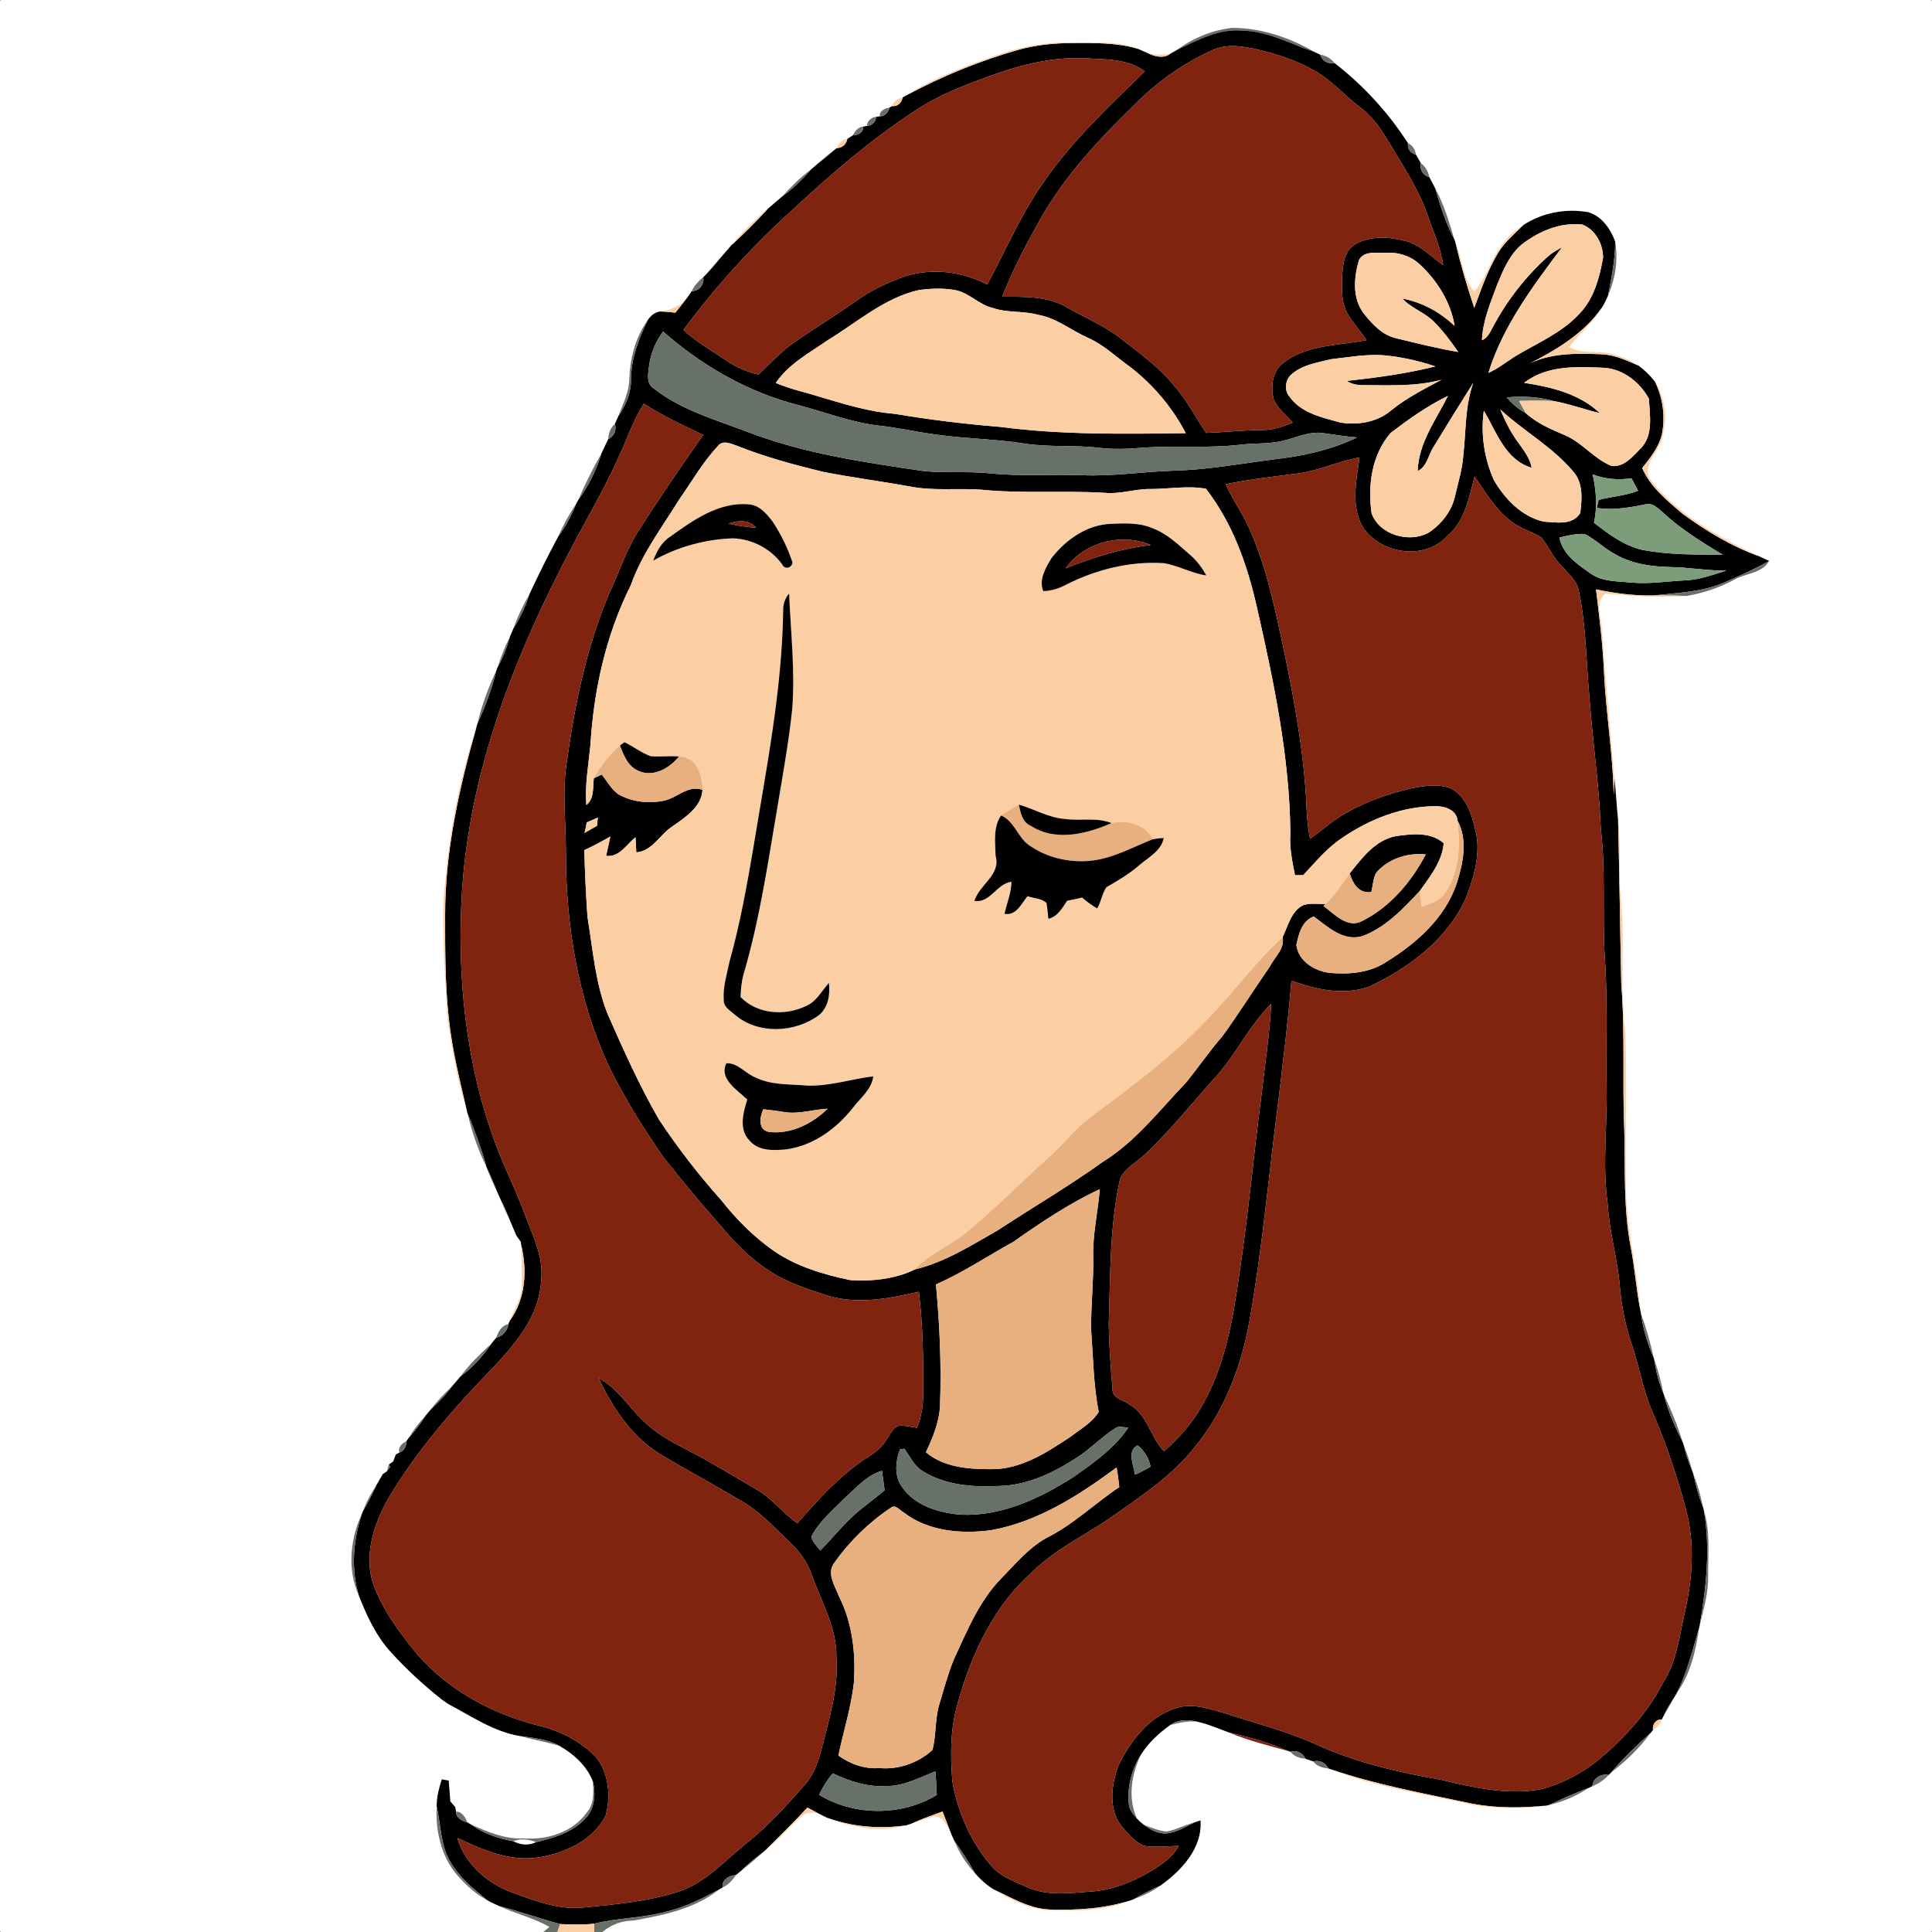 <?xml version="1.0" encoding="UTF-8" ?>
<!DOCTYPE svg PUBLIC "-//W3C//DTD SVG 1.1//EN" "http://www.w3.org/Graphics/SVG/1.1/DTD/svg11.dtd">
<svg width="591pt" height="591pt" viewBox="0 0 591 591" version="1.1" xmlns="http://www.w3.org/2000/svg">
<path fill="#7d9c7a" opacity="1.00" d=" M 0.00 0.00 L 0.31 0.00 C 0.24 0.08 0.08 0.23 0.00 0.30 L 0.00 0.00 Z" />
<path fill="#7d9c7a" opacity="1.00" d=" M 590.70 0.00 L 591.00 0.00 L 591.00 0.31 C 590.92 0.24 590.77 0.08 590.70 0.00 Z" />
<path fill="#677167" opacity="1.00" d=" M 360.05 15.26 C 364.98 11.61 370.86 9.18 376.96 8.52 C 385.85 8.53 394.52 11.49 402.16 15.92 C 394.86 13.52 387.91 9.50 380.03 9.38 C 372.83 8.67 366.34 12.32 360.05 15.26 Z" />
<path fill="#010101" opacity="1.00" d=" M 360.05 15.26 C 366.34 12.32 372.83 8.67 380.03 9.38 C 387.91 9.50 394.86 13.52 402.16 15.92 C 402.59 16.12 403.43 16.53 403.85 16.73 C 404.42 18.61 406.26 19.70 408.19 19.26 C 417.01 26.06 424.66 34.43 430.70 43.79 C 430.43 45.44 431.49 46.92 433.12 47.28 C 433.62 48.15 434.13 49.03 434.64 49.91 C 434.18 51.84 435.30 53.70 437.24 54.17 C 437.87 55.35 438.49 56.54 439.09 57.74 C 440.61 63.06 442.28 68.38 444.92 73.27 L 445.17 73.98 C 446.78 80.80 448.75 87.53 450.98 94.17 C 453.11 88.47 455.08 82.65 458.23 77.42 C 460.22 74.08 463.24 71.57 465.97 68.86 C 471.80 65.03 479.08 63.68 485.92 64.93 C 490.00 66.15 492.69 70.07 494.09 73.90 C 494.09 79.42 492.98 84.85 491.95 90.25 C 491.42 91.56 490.80 92.83 490.07 94.04 C 484.39 102.25 475.63 107.30 466.92 111.71 C 474.01 107.83 482.20 108.10 490.03 108.37 C 493.97 108.57 497.62 110.26 501.18 111.82 C 503.11 113.22 504.85 114.90 506.28 116.81 C 508.71 121.78 509.46 127.50 508.36 132.92 C 507.41 136.85 504.81 140.07 502.35 143.18 C 504.87 149.04 509.98 153.14 514.71 157.18 C 521.91 162.43 529.66 167.13 538.08 170.15 C 538.86 170.51 540.41 171.22 541.19 171.58 C 536.92 174.05 532.40 176.01 527.90 178.01 C 520.94 181.13 513.19 181.34 505.73 182.15 C 499.84 182.27 493.98 181.49 488.23 180.30 C 489.21 188.54 490.26 196.79 490.63 205.09 C 491.22 217.81 493.38 230.42 493.63 243.15 C 493.72 241.39 493.80 239.63 493.82 237.86 C 494.36 242.15 494.48 246.47 494.97 250.77 C 495.39 267.52 495.58 284.27 495.95 301.02 C 497.16 316.00 496.22 331.04 496.88 346.03 C 497.16 357.86 496.59 369.79 498.83 381.47 C 500.11 387.94 500.53 394.55 501.82 401.02 L 501.98 401.85 C 502.60 406.44 503.92 410.91 505.81 415.15 L 506.03 415.90 C 506.55 419.41 507.40 422.88 508.81 426.15 L 509.06 426.87 C 510.32 431.88 512.45 436.60 514.76 441.21 L 515.02 441.95 C 515.69 444.78 516.60 447.56 517.77 450.24 L 518.01 450.97 C 518.74 454.41 519.67 457.81 520.97 461.08 L 521.18 461.88 C 523.28 473.57 521.93 485.45 519.96 497.06 L 519.79 497.88 C 517.78 504.65 516.12 511.56 512.93 517.91 C 512.75 518.21 512.40 518.81 512.22 519.11 C 511.00 520.97 509.85 522.87 508.90 524.88 C 508.76 525.17 508.47 525.74 508.33 526.03 C 506.58 525.80 505.36 527.57 505.66 529.18 C 505.49 529.39 505.15 529.83 504.98 530.04 C 500.75 533.86 496.58 537.77 492.91 542.15 C 492.71 542.35 492.30 542.75 492.10 542.96 C 489.79 542.49 487.29 543.93 487.10 546.40 C 486.83 546.52 486.28 546.77 486.01 546.90 C 481.89 548.46 477.86 550.25 473.88 552.14 L 473.07 552.33 C 465.56 553.11 457.91 553.16 450.46 551.77 C 435.85 548.65 421.09 546.03 406.92 541.17 L 406.32 540.95 C 405.47 539.19 403.57 538.30 401.69 538.82 C 400.90 538.54 400.11 538.26 399.33 537.98 C 398.50 536.22 396.62 535.32 394.76 535.87 L 394.17 535.67 C 388.30 533.12 382.13 531.38 375.91 529.96 C 372.64 528.74 369.41 527.34 365.99 526.61 C 363.21 525.95 360.15 526.01 357.79 527.81 C 354.36 530.31 351.15 533.25 348.93 536.90 C 346.18 541.31 344.78 546.60 345.31 551.80 C 345.42 553.60 346.66 555.01 347.79 556.31 C 348.41 556.98 349.09 557.60 349.83 558.16 C 351.87 559.69 354.29 561.07 356.94 560.83 C 360.02 560.50 362.68 558.78 365.40 557.46 C 365.86 557.31 366.78 557.01 367.24 556.85 C 367.88 565.33 361.40 572.22 354.98 576.80 C 352.18 578.07 349.43 579.44 346.77 580.98 L 346.06 581.26 C 338.02 583.87 329.48 584.39 321.08 584.12 C 314.87 583.87 309.47 580.53 303.99 577.99 C 301.81 576.63 299.87 574.92 298.22 572.97 C 296.28 569.52 294.14 566.19 291.86 562.96 C 291.64 562.47 291.19 561.49 290.97 561.00 C 290.07 558.71 289.18 556.43 288.32 554.14 C 285.09 555.31 281.88 556.49 278.74 557.87 C 278.35 558.00 277.56 558.26 277.17 558.39 C 269.05 559.54 260.68 558.86 252.96 556.03 C 251.96 555.55 250.97 555.06 250.00 554.56 C 248.99 554.02 247.99 553.48 247.00 552.94 C 242.82 557.41 238.50 561.74 234.12 566.00 C 233.86 566.22 233.33 566.67 233.07 566.89 C 230.88 568.47 228.81 570.21 226.89 572.12 C 226.28 572.61 225.68 573.11 225.07 573.62 C 223.00 573.69 220.77 575.03 221.03 577.38 C 220.78 577.52 220.28 577.81 220.03 577.96 C 214.81 580.76 209.46 583.50 203.63 584.82 C 196.46 586.79 188.94 586.65 181.74 588.46 C 178.29 588.84 174.81 588.72 171.36 588.58 C 165.12 586.90 159.03 584.71 152.77 583.10 C 151.46 582.53 150.17 581.92 148.94 581.21 C 144.73 577.67 140.26 574.13 137.58 569.22 C 134.72 564.14 134.85 558.13 133.58 552.58 C 133.55 549.73 134.31 546.97 135.14 544.28 C 135.67 544.38 136.73 544.59 137.26 544.69 C 137.41 546.80 137.58 548.92 137.76 551.04 C 138.14 551.49 138.91 552.38 139.29 552.83 C 139.34 553.16 139.44 553.81 139.49 554.14 C 139.48 556.04 141.31 557.06 142.94 557.47 C 143.19 557.61 143.70 557.90 143.95 558.04 C 147.81 560.82 152.33 562.42 156.99 563.22 C 159.20 564.38 161.71 564.66 163.98 563.51 C 169.45 562.18 175.29 560.53 179.16 556.15 C 181.98 553.19 182.27 548.74 181.37 544.94 C 179.50 540.14 175.45 536.50 171.05 534.02 C 167.36 531.98 163.08 531.65 159.00 531.05 C 150.88 529.68 144.07 524.90 136.94 521.15 C 136.45 520.80 135.47 520.10 134.98 519.75 C 129.50 515.38 124.29 510.62 119.59 505.41 C 115.06 500.49 112.23 494.36 109.82 488.20 C 107.27 479.89 108.03 471.05 110.77 462.90 L 111.06 462.20 C 112.58 459.61 113.94 456.94 115.19 454.22 C 115.37 453.91 115.72 453.31 115.89 453.00 C 116.19 452.49 116.79 451.47 117.08 450.95 C 117.39 450.74 118.01 450.31 118.32 450.10 C 118.59 449.75 119.11 449.06 119.37 448.72 L 118.96 447.98 C 119.29 447.76 119.94 447.32 120.26 447.10 C 120.46 446.57 120.86 445.49 121.07 444.95 C 121.34 444.80 121.90 444.48 122.18 444.32 C 123.65 443.84 124.39 442.35 124.30 440.88 C 124.47 440.64 124.80 440.17 124.97 439.93 C 126.90 437.77 128.65 435.46 130.21 433.02 C 130.76 432.35 131.31 431.69 131.87 431.04 C 134.24 428.95 136.38 426.62 138.27 424.09 C 139.12 423.09 139.97 422.09 140.82 421.10 C 144.54 418.31 147.72 414.90 150.29 411.03 C 150.78 410.42 151.28 409.82 151.78 409.22 C 153.81 408.73 155.19 407.09 155.52 405.06 C 155.63 404.79 155.85 404.25 155.96 403.97 C 160.84 397.30 161.28 388.59 159.42 380.78 L 159.33 379.91 C 158.98 379.42 158.30 378.44 157.95 377.95 C 157.30 376.36 156.63 374.78 155.94 373.21 C 155.11 371.03 154.16 368.90 153.09 366.83 C 152.70 365.94 152.30 365.06 151.91 364.18 C 151.09 362.01 150.17 359.88 149.15 357.80 L 148.86 357.10 C 147.31 351.54 145.35 346.11 143.10 340.81 L 142.87 340.04 C 140.69 330.60 138.30 321.16 137.29 311.50 C 136.14 301.05 136.17 290.51 136.17 280.01 C 136.11 260.27 140.53 240.87 145.87 221.97 L 146.10 221.21 C 148.53 215.96 150.53 210.51 151.90 204.89 L 152.18 204.20 C 153.82 201.22 155.08 198.06 155.98 194.78 C 156.34 193.91 156.71 193.05 157.08 192.20 C 159.17 188.96 160.79 185.44 161.95 181.77 C 164.74 175.78 167.68 169.86 170.81 164.04 C 173.06 161.00 174.82 157.65 176.23 154.15 C 176.39 153.85 176.71 153.26 176.88 152.96 C 180.01 148.66 182.43 143.87 183.95 138.77 C 184.64 137.28 185.34 135.79 186.07 134.32 C 187.82 133.49 188.69 131.56 188.09 129.70 C 188.44 128.90 188.79 128.10 189.15 127.31 C 191.44 123.96 193.11 120.15 193.00 116.02 C 193.08 109.66 195.37 103.66 198.09 98.01 C 198.97 96.64 200.28 95.49 201.95 95.28 C 203.50 95.32 205.05 95.50 206.60 95.64 C 207.79 94.12 209.03 92.64 210.19 91.10 C 210.68 90.44 211.16 89.75 211.60 89.05 C 213.80 89.08 215.55 87.01 215.11 84.84 C 215.31 84.64 215.71 84.22 215.92 84.01 C 217.46 82.46 218.85 80.78 220.22 79.07 C 221.41 77.70 222.59 76.31 223.80 74.95 C 227.68 71.41 231.42 67.69 234.95 63.79 C 236.32 62.60 237.72 61.43 239.10 60.25 C 242.39 57.81 245.40 55.00 248.04 51.87 C 248.70 51.30 249.37 50.73 250.04 50.16 C 251.75 48.84 253.42 47.47 255.04 46.03 C 255.27 45.85 255.73 45.49 255.96 45.30 C 257.61 45.30 258.94 44.08 259.20 42.47 C 259.77 42.11 260.33 41.75 260.90 41.39 C 262.36 41.37 264.24 40.49 264.02 38.74 C 264.31 38.68 264.89 38.58 265.18 38.53 C 266.62 38.46 268.02 37.26 267.97 35.74 C 268.26 35.70 268.85 35.62 269.14 35.57 C 270.70 35.64 271.73 34.27 272.11 32.91 C 272.30 32.79 272.69 32.57 272.88 32.45 C 274.57 32.67 275.82 31.37 276.13 29.80 C 276.41 29.64 276.96 29.33 277.24 29.17 C 288.13 23.33 299.63 18.61 311.52 15.24 C 316.88 13.74 322.46 13.19 328.01 13.17 C 334.71 13.14 341.54 13.00 348.04 14.92 C 349.03 15.35 350.02 15.77 351.02 16.21 C 353.19 17.29 355.87 18.04 358.01 16.44 C 358.52 16.14 359.54 15.55 360.05 15.26 M 371.25 15.20 C 361.96 19.26 353.61 25.31 346.53 32.53 C 336.01 42.80 325.85 53.70 318.51 66.53 C 314.11 74.38 309.82 82.36 306.58 90.77 C 313.18 90.79 320.20 90.50 326.14 93.90 C 331.83 97.18 338.03 99.64 343.18 103.80 C 348.77 108.15 354.60 112.35 359.09 117.90 C 363.01 122.30 365.69 127.57 368.94 132.43 C 374.64 132.23 380.31 131.57 386.01 131.55 C 389.30 131.56 392.45 130.53 395.45 129.28 C 393.46 127.05 391.03 125.09 389.69 122.37 C 388.59 118.36 389.14 113.34 392.82 110.81 C 400.04 105.32 409.58 105.76 418.06 104.03 C 416.27 101.49 414.23 99.15 412.55 96.54 C 410.15 92.83 410.45 88.19 410.60 83.97 C 410.81 80.58 411.37 76.52 414.64 74.67 C 419.14 72.08 424.70 72.42 429.57 73.61 C 434.28 74.71 437.66 78.38 441.47 81.10 C 440.71 75.62 438.31 70.58 436.56 65.39 C 433.76 57.46 428.98 50.48 424.75 43.29 C 422.40 39.40 419.79 35.55 416.07 32.85 C 411.36 29.27 407.45 24.64 402.25 21.70 C 396.81 18.52 390.73 16.60 384.63 15.14 C 380.27 14.17 375.49 13.32 371.25 15.20 M 304.61 22.61 C 296.09 25.66 287.48 28.81 279.92 33.87 C 266.80 42.47 254.81 52.68 243.35 63.35 C 230.69 74.67 219.18 87.30 209.05 100.92 C 213.12 104.68 217.98 107.40 222.54 110.49 C 225.39 112.44 228.61 113.76 231.97 114.58 C 235.25 111.69 238.11 108.31 241.64 105.68 C 248.05 101.01 254.91 97.01 261.37 92.40 C 266.24 88.89 271.69 86.25 277.37 84.35 C 285.56 81.98 294.47 83.07 301.99 87.04 C 307.75 76.48 312.40 65.26 319.45 55.42 C 328.12 42.87 339.34 32.46 350.17 21.82 C 344.98 17.91 338.16 18.19 332.00 17.83 C 322.63 17.40 313.38 19.49 304.61 22.61 M 465.59 74.71 C 461.83 77.81 459.90 82.46 458.07 86.84 C 456.03 92.43 453.56 98.03 453.34 104.06 C 454.98 103.47 455.68 101.80 456.48 100.41 C 460.79 92.16 466.58 84.71 473.49 78.47 C 474.76 77.32 476.28 76.49 477.80 75.68 C 468.92 87.53 459.71 99.75 455.30 114.08 C 458.16 112.78 460.64 110.85 463.25 109.15 C 469.99 105.03 477.61 101.97 483.06 96.06 C 487.55 91.50 489.27 85.03 490.37 78.91 C 490.46 74.75 488.05 70.22 484.03 68.69 C 477.35 67.93 470.80 70.72 465.59 74.71 M 415.72 79.53 C 414.15 84.82 413.61 91.20 417.15 95.85 C 419.76 99.19 422.93 102.61 427.27 103.52 C 433.51 105.02 439.74 106.60 446.08 107.67 C 443.81 104.41 441.44 101.19 438.60 98.39 C 435.79 95.51 431.70 94.32 428.99 91.32 C 435.03 92.45 440.54 95.48 444.97 99.71 C 443.79 92.37 439.61 85.78 434.21 80.79 C 431.47 78.26 427.72 77.11 424.04 77.31 C 421.23 77.50 417.36 76.55 415.72 79.53 M 253.19 104.08 C 247.55 107.98 241.26 111.32 237.31 117.15 C 239.40 117.99 241.54 118.76 243.72 119.36 C 253.67 122.02 263.40 125.78 273.75 126.60 C 284.44 128.41 295.20 129.71 306.00 130.59 C 324.79 133.06 343.81 132.75 362.73 132.51 C 358.63 124.64 352.75 117.69 345.74 112.26 C 341.47 109.24 337.68 105.48 332.84 103.36 C 327.69 101.05 323.17 97.26 317.48 96.28 C 312.98 95.02 308.16 95.77 303.73 94.22 C 299.59 93.28 296.67 89.75 292.53 88.81 C 288.82 88.06 284.98 88.24 281.25 88.68 C 270.57 91.06 262.30 98.53 253.19 104.08 M 198.58 111.74 C 198.26 114.18 197.54 117.41 200.11 118.91 C 208.51 125.53 219.04 128.41 228.87 132.19 C 246.22 138.83 264.69 141.48 282.98 144.15 C 289.42 144.72 295.90 144.14 302.34 144.75 C 311.87 145.77 321.46 145.05 331.01 145.36 C 340.37 145.77 349.65 144.26 359.00 143.98 C 369.22 143.71 379.29 141.90 389.41 140.54 C 398.24 139.61 407.10 137.66 415.14 133.82 C 411.67 133.53 408.24 132.97 404.80 132.50 C 400.93 131.87 397.27 133.58 393.61 134.54 C 388.90 135.98 383.91 135.45 379.08 136.08 C 369.42 137.15 359.68 136.31 350.00 136.91 C 345.34 137.35 340.63 137.52 335.97 136.96 C 328.52 136.08 320.97 136.87 313.55 135.70 C 304.68 134.31 295.68 134.22 286.78 133.00 C 280.83 132.25 274.98 130.85 269.01 130.22 C 260.46 129.25 252.40 126.07 244.13 123.89 C 228.75 119.97 214.71 111.85 202.84 101.42 C 200.60 104.46 199.09 107.99 198.58 111.74 M 407.19 109.88 C 403.14 110.90 398.65 111.51 395.35 114.28 C 393.16 115.90 392.67 119.37 394.52 121.41 C 398.11 126.42 404.46 127.69 410.02 129.26 C 415.40 130.13 421.30 129.15 425.54 125.55 C 430.24 121.74 435.65 119.00 440.97 116.16 C 433.15 118.29 425.01 117.84 417.00 117.81 C 415.23 117.85 413.48 117.51 411.99 116.53 C 421.09 115.52 430.18 114.32 439.08 112.08 C 433.88 110.34 428.50 109.12 423.03 108.66 C 417.71 108.31 412.45 109.29 407.19 109.88 M 466.23 117.11 C 474.47 118.34 483.19 120.47 489.40 126.37 C 484.61 125.27 479.99 123.50 475.14 122.65 C 470.50 121.32 465.65 121.15 460.87 121.56 C 462.54 123.44 464.43 125.15 466.68 126.32 C 470.16 129.53 474.56 131.36 478.85 133.19 C 484.10 135.47 487.66 140.42 492.99 142.54 C 496.83 142.98 499.57 139.52 502.00 137.06 C 505.83 133.02 504.65 127.02 504.41 121.99 C 501.70 117.02 496.81 113.10 491.06 112.53 C 482.61 112.13 473.31 111.61 466.23 117.11 M 438.59 136.61 C 436.92 139.08 436.58 142.71 433.67 144.09 C 433.92 135.53 439.24 128.46 442.94 121.10 C 436.65 124.12 430.94 128.22 425.41 132.42 C 419.62 139.08 418.32 148.56 419.58 157.06 C 421.95 163.60 430.99 166.18 436.92 163.01 C 440.80 160.46 443.97 156.57 445.04 151.99 C 446.00 147.70 447.38 143.47 447.65 139.06 C 448.49 131.70 448.11 124.15 450.70 117.08 C 446.60 123.55 442.56 130.06 438.59 136.61 M 189.41 139.43 C 184.08 151.42 177.12 162.58 171.32 174.33 C 155.83 204.77 143.71 237.61 141.38 271.94 C 139.66 298.38 142.41 325.38 151.73 350.30 C 154.49 357.68 158.14 364.70 160.79 372.13 C 163.17 378.35 166.30 384.68 165.54 391.54 C 165.12 402.41 157.69 411.07 150.60 418.60 C 138.69 430.87 127.33 443.86 118.63 458.65 C 114.21 466.46 111.27 475.94 114.23 484.78 C 117.22 492.77 122.42 499.68 127.78 506.22 C 137.43 517.24 150.93 524.44 165.04 527.93 C 171.54 529.51 177.76 532.74 182.41 537.60 C 186.26 542.47 186.89 549.51 185.27 555.35 C 181.51 562.91 172.97 566.79 165.00 568.14 C 156.15 569.63 147.70 565.89 139.89 562.22 C 142.34 570.56 149.65 576.63 157.70 579.29 C 164.37 581.73 171.30 584.26 178.53 583.51 C 188.32 582.54 198.23 581.67 207.64 578.62 C 215.78 575.96 221.55 569.28 228.06 564.08 C 234.95 558.67 240.77 552.11 246.54 545.57 C 249.39 542.19 250.58 537.83 251.68 533.65 C 253.86 524.90 256.54 516.07 255.85 506.94 C 256.02 497.89 251.21 489.98 248.31 481.70 C 247.02 478.01 244.76 474.74 241.91 472.09 C 237.46 467.86 233.31 463.21 228.07 459.93 C 219.74 454.86 211.12 450.30 202.75 445.31 C 193.63 440.05 187.47 430.91 183.14 421.55 C 188.75 424.53 192.10 430.13 196.59 434.41 C 200.48 438.42 205.46 441.07 210.37 443.62 C 217.55 447.29 224.40 451.54 231.37 455.59 C 236.14 458.32 239.47 462.82 243.91 465.98 C 249.66 459.40 255.55 452.85 262.62 447.66 C 265.68 445.44 269.38 443.76 271.23 440.27 C 272.37 438.80 273.09 436.49 275.15 436.12 C 276.95 436.08 278.72 436.47 280.49 436.77 C 281.94 433.36 282.41 429.66 282.41 425.99 C 282.49 415.70 282.30 405.38 281.09 395.15 C 272.10 397.18 262.56 399.11 253.48 396.43 C 247.21 394.41 240.81 392.41 235.28 388.72 C 229.48 384.99 224.59 380.04 220.26 374.72 C 214.30 368.00 208.57 361.08 202.98 354.05 C 196.73 345.07 190.97 335.75 186.13 325.93 C 176.82 305.66 173.12 283.21 173.11 261.01 C 173.16 251.48 171.85 241.88 173.49 232.42 C 175.85 215.24 179.44 198.11 186.13 182.05 C 189.31 175.26 191.60 168.01 195.75 161.71 C 201.94 151.98 208.49 142.49 215.12 133.05 C 208.92 130.13 202.75 127.18 196.95 123.50 C 193.69 128.43 191.95 134.13 189.41 139.43 M 458.92 125.24 C 460.10 127.93 461.28 130.64 462.89 133.11 C 464.88 136.38 467.82 139.18 468.53 143.09 C 460.45 140.69 457.78 132.13 453.91 125.63 C 452.89 132.81 454.04 140.25 456.97 146.86 C 460.33 152.62 465.51 158.05 472.22 159.57 C 476.03 159.78 481.00 160.81 483.40 156.94 C 483.93 152.79 484.32 147.91 481.44 144.48 C 475.10 136.78 466.16 131.96 458.92 125.24 M 219.55 136.51 C 214.96 141.38 211.65 147.29 207.81 152.74 C 202.51 161.31 196.30 169.47 192.94 179.08 C 185.32 194.26 181.62 211.14 180.60 228.03 C 180.00 234.09 178.88 240.14 179.36 246.26 C 181.90 244.22 181.27 240.90 181.66 238.05 C 182.27 237.77 183.49 237.22 184.10 236.94 C 185.70 238.96 186.95 241.36 189.06 242.91 C 193.22 245.30 198.28 245.87 202.95 244.96 C 207.09 244.18 210.38 240.04 214.89 241.60 C 214.63 246.83 209.62 250.02 205.74 252.76 C 201.88 255.20 199.60 260.37 194.64 260.74 C 194.56 259.19 194.48 257.65 194.40 256.11 C 191.61 258.33 189.50 262.31 185.41 261.81 C 185.82 259.83 186.31 257.87 186.70 255.90 C 184.10 257.38 181.47 258.80 178.75 260.05 C 178.91 266.84 179.24 273.64 179.70 280.41 C 181.35 290.42 182.09 300.72 185.89 310.23 C 190.71 321.15 195.59 332.08 201.56 342.43 C 207.34 351.16 213.76 359.46 220.74 367.26 C 225.26 373.03 230.51 378.24 236.48 382.50 C 243.48 387.38 251.83 389.86 260.09 391.58 C 266.74 392.03 273.90 391.26 279.89 388.31 C 289.08 386.10 297.19 380.93 305.31 376.29 C 315.98 369.29 327.01 362.83 337.39 355.39 C 347.53 349.11 354.81 339.46 362.97 330.98 C 366.69 326.35 370.06 321.44 373.96 316.94 C 379.04 309.97 383.59 302.64 388.52 295.57 C 389.92 292.69 393.12 290.19 392.33 286.70 C 394.07 283.24 394.90 278.73 398.71 276.87 C 400.88 276.17 403.22 276.57 405.46 276.55 L 404.86 277.16 C 408.18 279.58 412.19 284.14 416.66 281.74 C 425.21 277.49 431.77 269.74 436.13 261.38 C 430.59 260.77 424.74 262.68 421.03 266.91 C 420.00 268.69 420.01 270.89 419.48 272.85 C 415.75 273.50 413.79 270.26 412.88 267.17 C 416.65 262.44 420.65 257.02 426.97 255.78 C 431.88 255.09 437.60 254.39 441.63 257.94 C 441.12 263.62 437.46 268.12 434.28 272.59 C 429.18 278.02 423.85 283.75 416.69 286.39 C 410.83 288.03 406.19 283.51 401.88 280.36 C 398.28 281.66 397.24 285.72 396.56 289.09 C 397.22 294.18 402.31 297.16 407.04 297.63 C 412.65 298.09 418.71 297.61 423.59 294.55 C 433.07 288.77 442.14 280.89 445.68 270.01 C 447.61 263.97 449.04 256.87 445.85 251.02 C 445.59 247.71 441.86 246.56 439.07 246.61 C 428.76 246.67 418.82 250.65 410.41 256.42 C 405.85 259.46 402.40 263.76 398.66 267.70 C 398.03 267.71 396.77 267.72 396.14 267.73 C 395.31 263.54 394.40 259.31 394.73 255.01 C 394.51 231.58 389.66 208.52 384.49 185.76 C 381.59 172.87 377.08 160.04 368.89 149.51 C 363.32 148.49 357.60 149.59 351.98 149.59 C 347.27 149.51 342.72 151.22 338.00 150.76 C 325.35 150.01 312.64 151.06 300.02 149.79 C 292.70 149.26 285.27 150.27 278.03 148.75 C 269.22 147.18 260.33 146.04 251.55 144.29 C 242.77 142.14 234.01 139.78 225.60 136.43 C 223.70 135.76 221.06 134.42 219.55 136.51 M 396.96 144.84 C 389.60 145.80 382.21 146.61 374.95 148.11 C 376.90 152.61 379.87 156.58 381.86 161.06 C 386.88 171.82 389.39 183.50 391.92 195.03 C 395.37 211.22 398.52 227.54 399.53 244.09 C 399.68 248.28 399.93 252.48 400.74 256.60 C 404.40 253.99 407.74 250.93 411.68 248.72 C 418.01 245.10 424.99 242.69 432.08 241.08 C 435.92 240.36 440.10 239.71 443.85 241.18 C 448.42 243.58 450.17 248.91 451.25 253.63 C 453.14 260.66 450.98 267.95 448.49 274.55 C 442.85 287.25 431.13 296.01 418.87 301.79 C 411.00 304.66 402.65 302.68 395.05 300.02 C 394.09 311.78 392.62 323.50 391.24 335.22 C 388.21 358.23 386.26 381.39 382.18 404.25 C 379.68 418.04 374.55 431.66 365.55 442.56 C 358.78 451.21 349.54 457.40 340.62 463.63 C 332.44 469.47 323.03 473.63 315.83 480.80 C 304.25 491.02 297.32 505.47 293.23 520.13 C 290.67 528.12 290.68 536.66 291.33 544.95 C 293.08 554.83 297.32 564.42 304.20 571.81 C 307.14 574.46 310.97 575.81 314.52 577.41 C 320.61 580.07 327.38 579.04 333.79 578.63 C 340.13 578.16 346.19 575.82 351.65 572.65 C 355.07 570.56 358.60 568.25 360.60 564.66 C 357.13 564.71 353.63 565.17 350.18 564.68 C 347.43 563.79 345.52 561.40 343.67 559.31 C 338.91 554.11 339.84 546.18 342.13 540.09 C 345.76 532.60 351.32 525.25 359.55 522.59 C 364.37 520.83 369.44 522.62 374.14 523.92 C 383.61 527.01 393.33 529.45 402.44 533.55 C 414.53 539.07 427.55 542.15 440.60 544.38 C 450.65 546.76 461.05 549.23 471.41 547.31 C 477.68 545.70 483.56 542.63 488.64 538.62 C 496.67 531.91 503.99 524.11 508.74 514.69 C 512.95 508.29 513.67 500.53 515.38 493.25 C 517.77 482.85 518.55 471.78 515.64 461.40 C 512.92 451.26 509.60 441.26 505.36 431.65 C 502.56 424.98 501.41 417.80 499.08 410.98 C 497.18 405.34 496.02 399.49 495.51 393.57 C 494.80 384.99 492.24 376.68 491.77 368.06 C 490.10 356.08 491.75 344.02 491.45 332.00 C 491.32 318.33 491.82 304.64 490.80 290.99 C 490.20 278.56 491.18 266.07 489.70 253.69 C 489.17 240.09 487.16 226.62 486.19 213.05 C 485.18 202.37 485.22 191.55 483.01 181.01 C 482.42 177.22 479.06 174.95 476.81 172.16 C 474.68 169.84 473.53 166.83 471.52 164.44 C 468.42 162.45 464.68 161.60 461.86 159.15 C 457.27 155.57 454.34 150.46 451.07 145.76 C 449.35 152.17 448.22 159.30 442.83 163.83 C 435.93 171.62 422.34 169.51 416.84 161.21 C 413.15 154.66 414.93 146.96 415.87 139.94 C 409.44 141.11 403.46 144.01 396.96 144.84 M 487.17 145.11 C 488.30 149.98 488.69 154.98 487.59 159.90 C 492.07 163.39 496.81 166.93 502.45 168.22 C 510.54 169.77 518.82 169.63 527.02 169.71 C 520.53 165.80 514.01 161.77 508.45 156.57 C 507.01 155.33 505.40 153.67 503.30 154.29 C 498.42 155.28 493.45 156.13 488.46 155.40 C 488.60 154.78 488.89 153.54 489.03 152.93 C 493.02 151.84 497.23 151.67 501.11 150.12 C 500.43 148.83 499.75 147.56 499.06 146.29 C 495.04 146.91 490.97 146.58 487.17 145.11 M 477.03 164.40 C 477.93 169.52 482.60 172.67 486.57 175.43 C 490.17 178.03 494.80 177.76 499.00 178.21 C 504.68 178.72 510.32 177.75 515.99 177.51 C 520.16 177.26 524.10 175.77 528.06 174.55 C 522.36 174.61 516.73 173.55 511.04 173.47 C 505.30 173.33 499.38 172.56 494.32 169.67 C 490.90 167.93 488.19 165.09 484.79 163.36 C 482.16 163.15 479.58 163.91 477.03 164.40 M 179.49 251.57 C 179.30 252.65 179.07 253.73 178.79 254.79 C 180.07 254.06 181.35 253.34 182.63 252.61 C 182.68 251.98 182.80 250.72 182.86 250.09 C 181.74 250.60 180.63 251.10 179.49 251.57 M 371.22 330.17 C 364.43 337.73 358.05 345.70 350.68 352.72 C 348.07 355.35 344.31 357.04 342.66 360.48 C 339.40 375.08 339.69 390.12 339.17 404.99 C 339.27 411.65 339.79 418.30 340.32 424.94 C 340.23 427.84 343.66 428.18 345.47 429.63 C 351.04 432.69 351.85 439.65 356.09 443.94 C 360.71 439.89 364.84 435.20 367.82 429.80 C 374.78 417.68 377.13 403.68 379.07 390.03 C 381.84 371.73 383.50 353.29 385.89 334.94 C 386.93 325.66 388.41 316.40 388.84 307.06 C 381.93 313.98 377.88 323.06 371.22 330.17 M 309.94 379.90 C 302.06 384.24 294.58 389.29 286.31 392.90 C 287.45 405.22 288.01 417.62 287.55 430.00 C 287.32 435.02 285.35 439.75 283.23 444.24 C 288.64 448.83 296.20 449.44 303.00 449.42 C 312.18 449.60 320.16 444.35 327.51 439.48 C 330.50 437.16 334.06 435.22 336.09 431.93 C 334.50 423.70 334.41 415.33 333.79 407.00 C 333.65 399.46 334.58 391.95 334.42 384.40 C 334.23 377.45 335.88 370.66 336.43 363.77 C 327.03 368.14 318.40 373.96 309.94 379.90 M 341.04 436.99 C 336.80 439.68 333.36 443.45 329.08 446.10 C 322.17 450.55 314.36 454.30 306.00 454.55 C 297.86 454.98 289.15 454.42 282.09 449.93 C 279.55 448.33 278.36 445.47 276.62 443.16 C 276.29 443.22 275.62 443.33 275.29 443.39 C 273.91 447.09 273.50 451.66 276.03 454.99 C 280.03 460.70 287.34 462.79 293.96 463.35 C 306.49 463.88 318.34 458.28 328.63 451.64 C 334.68 447.38 340.91 442.96 345.12 436.76 C 343.76 436.64 342.24 436.03 341.04 436.99 M 347.22 451.10 C 348.84 450.37 350.42 449.54 351.96 448.66 C 351.45 446.08 350.04 443.78 348.00 442.14 C 344.62 443.73 346.81 448.32 347.22 451.10 M 303.05 468.11 C 293.96 469.28 283.86 468.45 276.40 462.62 C 275.19 461.98 273.87 460.00 272.43 461.28 C 265.71 465.76 259.81 471.54 255.16 478.13 C 252.82 481.34 255.41 485.16 256.63 488.28 C 260.78 496.50 261.84 505.91 261.18 515.01 C 260.30 522.48 258.00 529.68 256.46 537.02 C 260.12 539.63 264.44 541.20 268.98 540.85 C 274.89 541.39 280.89 539.30 285.25 535.30 C 286.41 530.74 285.98 525.90 287.33 521.37 C 288.71 516.82 289.93 512.20 291.71 507.78 C 295.62 499.35 299.17 490.50 305.58 483.57 C 310.18 478.90 314.40 473.62 320.22 470.39 C 328.35 466.36 334.88 459.90 342.39 454.90 C 342.20 452.88 341.91 450.88 341.58 448.89 C 330.02 457.45 317.45 465.56 303.05 468.11 M 257.82 458.82 C 254.35 462.30 250.47 465.63 248.19 470.06 C 248.55 471.76 249.93 472.96 250.93 474.31 C 255.12 470.04 258.79 465.23 263.53 461.52 C 265.90 459.66 268.29 457.81 270.60 455.87 C 270.34 453.88 270.09 451.89 269.79 449.92 C 264.86 451.39 261.54 455.53 257.82 458.82 M 271.04 546.35 C 265.34 546.73 259.85 544.87 254.77 542.48 C 253.05 544.44 251.68 546.67 250.58 549.03 C 261.29 555.57 275.80 555.61 286.56 549.08 C 286.47 546.67 286.35 544.26 286.15 541.86 C 281.26 543.76 276.44 546.42 271.04 546.35 Z" />
<path fill="#fccea3" opacity="1.00" d=" M 303.99 17.17 C 311.67 14.40 319.81 12.74 328.00 13.03 C 334.68 13.25 341.71 12.27 348.04 14.92 C 341.54 13.00 334.71 13.14 328.01 13.17 C 322.46 13.19 316.88 13.74 311.52 15.24 C 299.63 18.61 288.13 23.33 277.24 29.17 C 285.49 23.83 294.78 20.45 303.99 17.17 Z" />
<path fill="#80240f" opacity="1.00" d=" M 371.25 15.20 C 375.49 13.32 380.27 14.17 384.63 15.14 C 390.73 16.60 396.81 18.52 402.25 21.70 C 407.45 24.64 411.36 29.27 416.07 32.85 C 419.79 35.55 422.40 39.40 424.75 43.29 C 428.98 50.48 433.76 57.46 436.56 65.39 C 438.31 70.58 440.71 75.62 441.47 81.10 C 437.66 78.38 434.28 74.71 429.57 73.61 C 424.70 72.42 419.14 72.08 414.64 74.67 C 411.37 76.52 410.81 80.58 410.60 83.97 C 410.45 88.19 410.15 92.83 412.55 96.54 C 414.23 99.15 416.27 101.49 418.06 104.03 C 409.58 105.76 400.04 105.32 392.82 110.81 C 389.14 113.34 388.59 118.36 389.69 122.37 C 391.03 125.09 393.46 127.05 395.45 129.28 C 392.45 130.53 389.30 131.56 386.01 131.55 C 380.31 131.57 374.64 132.23 368.94 132.43 C 365.69 127.57 363.01 122.30 359.09 117.90 C 354.60 112.35 348.77 108.15 343.18 103.80 C 338.03 99.64 331.83 97.18 326.14 93.90 C 320.20 90.50 313.18 90.79 306.58 90.77 C 309.82 82.36 314.11 74.38 318.51 66.53 C 325.85 53.70 336.01 42.80 346.53 32.53 C 353.61 25.31 361.96 19.26 371.25 15.20 Z" />
<path fill="#fccea3" opacity="1.00" d=" M 351.02 16.21 C 353.30 16.82 355.69 16.88 358.01 16.44 C 355.87 18.04 353.19 17.29 351.02 16.21 Z" />
<path fill="#677167" opacity="1.00" d=" M 403.85 16.73 C 405.57 16.98 407.13 17.86 408.19 19.26 C 406.26 19.70 404.42 18.61 403.85 16.73 Z" />
<path fill="#80240f" opacity="1.00" d=" M 304.61 22.61 C 313.38 19.49 322.63 17.40 332.00 17.83 C 338.16 18.19 344.98 17.91 350.17 21.82 C 339.34 32.46 328.12 42.87 319.45 55.42 C 312.40 65.26 307.75 76.48 301.99 87.04 C 294.47 83.07 285.56 81.98 277.37 84.35 C 271.69 86.25 266.24 88.89 261.37 92.40 C 254.91 97.01 248.05 101.01 241.64 105.68 C 238.11 108.31 235.25 111.69 231.97 114.58 C 228.61 113.76 225.39 112.44 222.54 110.49 C 217.98 107.40 213.12 104.68 209.05 100.92 C 219.18 87.30 230.69 74.67 243.35 63.35 C 254.81 52.68 266.80 42.47 279.92 33.87 C 287.48 28.81 296.09 25.66 304.61 22.61 Z" />
<path fill="#fccea3" opacity="1.00" d=" M 272.88 32.45 C 273.36 30.98 274.66 30.09 276.13 29.80 C 275.82 31.37 274.57 32.67 272.88 32.45 Z" />
<path fill="#677167" opacity="1.00" d=" M 269.14 35.57 C 268.93 33.89 270.75 33.13 272.11 32.91 C 271.73 34.27 270.70 35.64 269.14 35.57 Z" />
<path fill="#677167" opacity="1.00" d=" M 265.18 38.53 C 265.21 37.08 266.55 35.83 267.97 35.74 C 268.02 37.26 266.62 38.46 265.18 38.53 Z" />
<path fill="#677167" opacity="1.00" d=" M 260.90 41.39 C 261.52 40.15 262.50 38.81 264.02 38.74 C 264.24 40.49 262.36 41.37 260.90 41.39 Z" />
<path fill="#fccea3" opacity="1.00" d=" M 255.96 45.30 C 256.46 43.84 257.66 42.75 259.20 42.47 C 258.94 44.08 257.61 45.30 255.96 45.30 Z" />
<path fill="#677167" opacity="1.00" d=" M 430.70 43.79 C 432.08 44.45 432.96 45.76 433.12 47.28 C 431.49 46.92 430.43 45.44 430.70 43.79 Z" />
<path fill="#677167" opacity="1.00" d=" M 250.04 50.16 C 251.63 48.70 253.29 47.31 255.04 46.03 C 253.42 47.47 251.75 48.84 250.04 50.16 Z" />
<path fill="#677167" opacity="1.00" d=" M 434.64 49.91 C 436.03 50.95 436.90 52.48 437.24 54.17 C 435.30 53.70 434.18 51.84 434.64 49.91 Z" />
<path fill="#677167" opacity="1.00" d=" M 239.10 60.25 C 241.88 57.25 244.74 54.30 248.04 51.87 C 245.40 55.00 242.39 57.81 239.10 60.25 Z" />
<path fill="#677167" opacity="1.00" d=" M 439.09 57.74 C 441.76 62.62 443.29 67.99 444.92 73.27 C 442.28 68.38 440.61 63.06 439.09 57.74 Z" />
<path fill="#fccea3" opacity="1.00" d=" M 223.80 74.95 C 227.14 70.89 230.88 67.13 234.95 63.79 C 231.42 67.69 227.68 71.41 223.80 74.95 Z" />
<path fill="#fccea3" opacity="1.00" d=" M 458.03 76.95 C 460.03 73.72 462.65 70.80 465.97 68.86 C 463.24 71.57 460.22 74.08 458.23 77.42 C 455.08 82.65 453.11 88.47 450.98 94.17 C 448.75 87.53 446.78 80.80 445.17 73.98 C 447.39 78.95 447.24 84.92 450.97 89.16 C 454.27 85.67 455.48 80.92 458.03 76.95 Z" />
<path fill="#fccea3" opacity="1.00" d=" M 465.59 74.71 C 470.80 70.72 477.35 67.93 484.03 68.69 C 488.05 70.22 490.46 74.75 490.37 78.91 C 489.27 85.03 487.55 91.50 483.06 96.06 C 477.61 101.97 469.99 105.03 463.25 109.15 C 460.64 110.85 458.16 112.78 455.30 114.08 C 459.71 99.75 468.92 87.53 477.80 75.68 C 476.28 76.49 474.76 77.32 473.49 78.47 C 466.58 84.71 460.79 92.16 456.48 100.41 C 455.68 101.80 454.98 103.47 453.34 104.06 C 453.56 98.03 456.03 92.43 458.07 86.84 C 459.90 82.46 461.83 77.81 465.59 74.71 Z" />
<path fill="#677167" opacity="1.00" d=" M 494.09 73.90 C 495.02 79.42 494.18 85.14 491.95 90.25 C 492.98 84.85 494.09 79.42 494.09 73.90 Z" />
<path fill="#fccea3" opacity="1.00" d=" M 415.72 79.53 C 417.36 76.55 421.23 77.50 424.04 77.31 C 427.72 77.11 431.47 78.26 434.21 80.79 C 439.61 85.78 443.79 92.37 444.97 99.71 C 440.54 95.48 435.03 92.45 428.99 91.32 C 431.70 94.32 435.79 95.51 438.60 98.39 C 441.44 101.19 443.81 104.41 446.08 107.67 C 439.74 106.60 433.51 105.02 427.27 103.52 C 422.93 102.61 419.76 99.19 417.15 95.85 C 413.61 91.20 414.15 84.82 415.72 79.53 Z" />
<path fill="#677167" opacity="1.00" d=" M 215.92 84.01 C 217.30 82.32 218.73 80.67 220.22 79.07 C 218.85 80.78 217.46 82.46 215.92 84.01 Z" />
<path fill="#677167" opacity="1.00" d=" M 211.60 89.05 C 212.39 87.36 213.63 85.97 215.11 84.84 C 215.55 87.01 213.80 89.08 211.60 89.05 Z" />
<path fill="#fccea3" opacity="1.00" d=" M 253.19 104.08 C 262.30 98.53 270.57 91.06 281.25 88.68 C 284.98 88.24 288.82 88.06 292.53 88.81 C 296.67 89.75 299.59 93.28 303.73 94.22 C 308.16 95.77 312.98 95.02 317.48 96.28 C 323.17 97.26 327.69 101.05 332.84 103.36 C 337.68 105.48 341.47 109.24 345.74 112.26 C 352.75 117.69 358.63 124.64 362.73 132.51 C 343.81 132.75 324.79 133.06 306.00 130.59 C 295.20 129.71 284.44 128.41 273.75 126.60 C 263.40 125.78 253.67 122.02 243.72 119.36 C 241.54 118.76 239.40 117.99 237.31 117.15 C 241.26 111.32 247.55 107.98 253.19 104.08 Z" />
<path fill="#fccea3" opacity="1.00" d=" M 201.95 95.28 C 205.11 94.81 208.15 93.69 210.19 91.10 C 209.03 92.64 207.79 94.12 206.60 95.64 C 205.05 95.50 203.50 95.32 201.95 95.28 Z" />
<path fill="#fccea3" opacity="1.00" d=" M 466.92 111.71 C 475.63 107.30 484.39 102.25 490.07 94.04 C 487.48 98.68 483.14 101.93 480.01 106.16 C 484.00 108.49 488.73 107.03 493.00 108.28 C 495.89 109.01 498.76 110.04 501.18 111.82 C 497.62 110.26 493.97 108.57 490.03 108.37 C 482.20 108.10 474.01 107.83 466.92 111.71 Z" />
<path fill="#677167" opacity="1.00" d=" M 192.50 116.03 C 192.74 109.69 194.33 103.21 198.09 98.01 C 195.37 103.66 193.08 109.66 193.00 116.02 C 193.11 120.15 191.44 123.96 189.15 127.31 C 190.51 123.64 192.43 120.04 192.50 116.03 Z" />
<path fill="#677167" opacity="1.00" d=" M 198.58 111.74 C 199.09 107.99 200.60 104.46 202.84 101.42 C 214.71 111.85 228.75 119.97 244.13 123.89 C 252.40 126.07 260.46 129.25 269.01 130.22 C 274.98 130.85 280.83 132.25 286.78 133.00 C 295.68 134.22 304.68 134.31 313.55 135.70 C 320.97 136.87 328.52 136.08 335.97 136.96 C 340.63 137.52 345.34 137.35 350.00 136.91 C 359.68 136.31 369.42 137.15 379.08 136.08 C 383.91 135.45 388.90 135.98 393.61 134.54 C 397.27 133.58 400.93 131.87 404.80 132.50 C 408.24 132.97 411.67 133.53 415.14 133.82 C 407.10 137.66 398.24 139.61 389.41 140.54 C 379.29 141.90 369.22 143.71 359.00 143.98 C 349.65 144.26 340.37 145.77 331.01 145.36 C 321.46 145.05 311.87 145.77 302.34 144.75 C 295.90 144.14 289.42 144.72 282.98 144.15 C 264.69 141.48 246.22 138.83 228.87 132.19 C 219.04 128.41 208.51 125.53 200.11 118.91 C 197.54 117.41 198.26 114.18 198.58 111.74 Z" />
<path fill="#fccea3" opacity="1.00" d=" M 407.19 109.88 C 412.45 109.29 417.71 108.31 423.03 108.66 C 428.50 109.12 433.88 110.34 439.08 112.08 C 430.18 114.32 421.09 115.52 411.99 116.53 C 413.48 117.51 415.23 117.85 417.00 117.81 C 425.01 117.84 433.15 118.29 440.97 116.16 C 435.65 119.00 430.24 121.74 425.54 125.55 C 421.30 129.15 415.40 130.13 410.02 129.26 C 404.46 127.69 398.11 126.42 394.52 121.41 C 392.67 119.37 393.16 115.90 395.35 114.28 C 398.65 111.51 403.14 110.90 407.19 109.88 Z" />
<path fill="#fccea3" opacity="1.00" d=" M 466.23 117.11 C 473.31 111.61 482.61 112.13 491.06 112.53 C 496.81 113.10 501.70 117.02 504.41 121.99 C 504.65 127.02 505.83 133.02 502.00 137.06 C 499.57 139.52 496.83 142.98 492.99 142.54 C 487.66 140.42 484.10 135.47 478.85 133.19 C 474.56 131.36 470.16 129.53 466.68 126.32 C 465.97 125.11 465.30 123.87 464.64 122.63 C 468.13 122.48 471.64 122.41 475.14 122.65 C 479.99 123.50 484.61 125.27 489.40 126.37 C 483.19 120.47 474.47 118.34 466.23 117.11 Z" />
<path fill="#fccea3" opacity="1.00" d=" M 438.59 136.61 C 442.56 130.06 446.60 123.55 450.70 117.08 C 448.11 124.15 448.49 131.70 447.65 139.06 C 447.38 143.47 446.00 147.70 445.04 151.99 C 443.97 156.57 440.80 160.46 436.92 163.01 C 430.99 166.18 421.95 163.60 419.58 157.06 C 418.32 148.56 419.62 139.08 425.41 132.42 C 430.94 128.22 436.65 124.12 442.94 121.10 C 439.24 128.46 433.92 135.53 433.67 144.09 C 436.58 142.71 436.92 139.08 438.59 136.61 Z" />
<path fill="#fccea3" opacity="1.00" d=" M 506.28 116.81 C 509.79 122.15 510.16 129.28 508.11 135.23 C 506.66 138.90 502.35 142.52 504.83 146.71 C 513.32 157.60 525.86 164.29 538.08 170.15 C 529.66 167.13 521.91 162.43 514.71 157.18 C 509.98 153.14 504.87 149.04 502.35 143.18 C 504.81 140.07 507.41 136.85 508.36 132.92 C 509.46 127.50 508.71 121.78 506.28 116.81 Z" />
<path fill="#677167" opacity="1.00" d=" M 460.87 121.56 C 465.65 121.15 470.50 121.32 475.14 122.65 C 471.64 122.41 468.13 122.48 464.64 122.63 C 465.30 123.87 465.97 125.11 466.68 126.32 C 464.43 125.15 462.54 123.44 460.87 121.56 Z" />
<path fill="#80240f" opacity="1.00" d=" M 189.41 139.43 C 191.95 134.13 193.69 128.43 196.95 123.50 C 202.75 127.18 208.92 130.13 215.12 133.05 C 208.49 142.49 201.94 151.98 195.75 161.71 C 191.60 168.01 189.31 175.26 186.13 182.05 C 179.44 198.11 175.85 215.24 173.49 232.42 C 171.85 241.88 173.16 251.48 173.11 261.01 C 173.12 283.21 176.82 305.66 186.13 325.93 C 190.97 335.75 196.73 345.07 202.98 354.05 C 208.57 361.08 214.30 368.00 220.26 374.72 C 224.59 380.04 229.48 384.99 235.28 388.72 C 240.81 392.41 247.21 394.41 253.48 396.43 C 262.56 399.11 272.10 397.18 281.09 395.15 C 282.30 405.38 282.49 415.70 282.41 425.99 C 282.41 429.66 281.94 433.36 280.49 436.77 C 278.72 436.47 276.95 436.08 275.15 436.12 C 273.09 436.49 272.37 438.80 271.23 440.27 C 269.38 443.76 265.68 445.44 262.62 447.66 C 255.55 452.85 249.66 459.40 243.91 465.98 C 239.47 462.82 236.14 458.32 231.37 455.59 C 224.40 451.54 217.55 447.29 210.37 443.62 C 205.46 441.07 200.48 438.42 196.59 434.41 C 192.10 430.13 188.75 424.53 183.14 421.55 C 187.47 430.91 193.63 440.05 202.75 445.31 C 211.12 450.30 219.74 454.86 228.07 459.93 C 233.31 463.21 237.46 467.86 241.91 472.09 C 244.76 474.74 247.02 478.01 248.31 481.70 C 251.21 489.98 256.02 497.89 255.85 506.94 C 256.54 516.07 253.86 524.90 251.68 533.65 C 250.58 537.83 249.39 542.19 246.54 545.57 C 240.77 552.11 234.95 558.67 228.06 564.08 C 221.55 569.28 215.78 575.96 207.64 578.62 C 198.23 581.67 188.32 582.54 178.53 583.51 C 171.30 584.26 164.37 581.73 157.70 579.29 C 149.65 576.63 142.34 570.56 139.89 562.22 C 147.70 565.89 156.15 569.63 165.00 568.14 C 172.97 566.79 181.51 562.91 185.27 555.35 C 186.89 549.51 186.26 542.47 182.41 537.60 C 177.76 532.74 171.54 529.51 165.04 527.93 C 150.93 524.44 137.43 517.24 127.78 506.22 C 122.42 499.68 117.22 492.77 114.23 484.78 C 111.27 475.94 114.21 466.46 118.63 458.65 C 127.33 443.86 138.69 430.87 150.60 418.60 C 157.69 411.07 165.12 402.41 165.54 391.54 C 166.30 384.68 163.17 378.35 160.79 372.13 C 158.14 364.70 154.49 357.68 151.73 350.30 C 142.41 325.38 139.66 298.38 141.38 271.94 C 143.71 237.61 155.83 204.77 171.32 174.33 C 177.12 162.58 184.08 151.42 189.41 139.43 Z" />
<path fill="#fccea3" opacity="1.00" d=" M 458.92 125.24 C 466.16 131.96 475.10 136.78 481.44 144.48 C 484.32 147.91 483.93 152.79 483.40 156.94 C 481.00 160.81 476.03 159.78 472.22 159.57 C 465.51 158.05 460.33 152.62 456.97 146.86 C 454.04 140.25 452.89 132.81 453.91 125.63 C 457.78 132.13 460.45 140.69 468.53 143.09 C 467.82 139.18 464.88 136.38 462.89 133.11 C 461.28 130.64 460.10 127.93 458.92 125.24 Z" />
<path fill="#677167" opacity="1.00" d=" M 186.07 134.32 C 186.10 132.56 186.74 130.87 188.09 129.70 C 188.69 131.56 187.82 133.49 186.07 134.32 Z" />
<path fill="#fccea3" opacity="1.00" d=" M 219.55 136.51 C 221.06 134.42 223.70 135.76 225.60 136.43 C 234.01 139.78 242.77 142.14 251.55 144.29 C 260.33 146.04 269.22 147.18 278.03 148.75 C 285.27 150.27 292.70 149.26 300.02 149.79 C 312.64 151.06 325.35 150.01 338.00 150.76 C 342.72 151.22 347.27 149.51 351.98 149.59 C 357.60 149.59 363.32 148.49 368.89 149.51 C 377.08 160.04 381.59 172.87 384.49 185.76 C 389.66 208.52 394.51 231.58 394.73 255.01 C 394.40 259.31 395.31 263.54 396.14 267.73 C 396.77 267.72 398.03 267.71 398.66 267.70 C 402.40 263.76 405.85 259.46 410.41 256.42 C 418.82 250.65 428.76 246.67 439.07 246.61 C 441.86 246.56 445.59 247.71 445.85 251.02 C 446.67 258.49 446.53 266.73 442.08 273.15 C 440.46 275.60 437.50 276.38 434.91 277.37 C 434.72 275.77 434.51 274.17 434.28 272.59 C 437.46 268.12 441.12 263.62 441.63 257.94 C 437.60 254.39 431.88 255.09 426.97 255.78 C 420.65 257.02 416.65 262.44 412.88 267.17 C 410.49 270.36 408.42 273.83 405.46 276.55 C 403.22 276.57 400.88 276.17 398.71 276.87 C 394.90 278.73 394.07 283.24 392.33 286.70 C 384.36 294.00 377.94 302.73 370.53 310.56 C 359.57 322.40 346.61 332.12 333.66 341.65 C 329.16 345.12 325.61 349.61 321.46 353.46 C 312.50 361.48 304.08 370.10 294.76 377.71 C 289.92 381.42 284.03 383.68 279.89 388.31 C 273.90 391.26 266.74 392.03 260.09 391.58 C 251.83 389.86 243.48 387.38 236.48 382.50 C 230.51 378.24 225.26 373.03 220.74 367.26 C 213.76 359.46 207.34 351.16 201.56 342.43 C 195.59 332.08 190.71 321.15 185.89 310.23 C 182.09 300.72 181.35 290.42 179.70 280.41 C 179.24 273.64 178.91 266.84 178.75 260.05 C 181.47 258.80 184.10 257.38 186.70 255.90 C 186.31 257.87 185.82 259.83 185.41 261.81 C 189.50 262.31 191.61 258.33 194.40 256.11 C 194.48 257.65 194.56 259.19 194.64 260.74 C 199.60 260.37 201.88 255.20 205.74 252.76 C 209.62 250.02 214.63 246.83 214.89 241.60 C 214.88 237.13 213.10 231.41 207.73 231.41 C 204.82 231.18 201.91 231.58 199.01 231.33 C 196.17 230.26 193.75 228.36 191.03 227.05 C 190.68 227.30 189.98 227.80 189.63 228.05 C 186.45 230.91 183.68 234.27 181.66 238.05 C 181.27 240.90 181.90 244.22 179.36 246.26 C 178.88 240.14 180.00 234.09 180.60 228.03 C 181.62 211.14 185.32 194.26 192.94 179.08 C 196.30 169.47 202.51 161.31 207.81 152.74 C 211.65 147.29 214.96 141.38 219.55 136.51 M 205.10 164.11 C 202.40 165.78 200.91 168.63 199.81 171.50 C 207.20 167.29 215.57 165.01 224.06 164.67 C 230.03 164.81 235.84 167.86 239.33 172.72 C 240.05 174.35 242.25 173.73 242.42 172.06 C 241.01 167.65 238.88 163.46 236.37 159.58 C 234.51 157.19 232.22 154.41 228.93 154.28 C 219.92 153.51 212.06 159.11 205.10 164.11 M 321.69 170.69 C 319.91 173.65 317.68 177.30 319.14 180.81 C 321.54 180.76 323.84 180.06 325.95 178.94 C 335.16 174.23 345.59 171.62 355.96 172.26 C 360.45 172.98 364.50 175.38 369.03 176.03 C 367.74 173.72 366.15 171.58 364.16 169.83 C 360.54 166.71 357.03 163.21 352.44 161.55 C 348.50 159.85 344.10 160.08 339.90 160.25 C 332.58 160.47 326.05 165.07 321.69 170.69 M 239.57 186.97 C 239.21 211.19 234.42 235.03 230.53 258.87 C 228.52 270.71 226.41 282.56 223.16 294.14 C 222.38 298.00 221.12 301.87 221.39 305.86 C 221.28 307.95 223.29 309.10 224.68 310.30 C 231.80 316.52 243.18 316.01 250.55 310.49 C 253.43 308.10 253.95 304.18 253.57 300.67 C 251.35 303.11 249.78 306.39 246.59 307.73 C 240.15 310.85 231.68 310.31 226.54 305.00 C 226.61 302.68 226.81 300.35 227.43 298.11 C 232.57 280.72 235.08 262.71 238.15 244.88 C 239.69 235.60 241.36 226.33 242.33 216.97 C 243.26 205.16 241.87 193.37 241.39 181.58 C 240.06 183.07 239.50 184.99 239.57 186.97 M 306.24 249.46 C 303.75 252.98 304.46 257.71 304.55 261.78 C 306.29 267.56 299.53 270.67 298.07 275.59 C 303.00 276.32 304.82 270.32 309.41 269.72 C 309.36 273.12 308.00 276.27 307.27 279.54 C 310.89 280.18 312.44 276.45 314.31 274.14 C 316.22 274.83 318.62 274.76 320.12 276.23 C 320.42 277.82 320.50 279.44 320.69 281.05 C 323.55 280.41 324.93 277.75 326.45 275.53 C 327.98 275.26 329.51 274.94 331.02 274.57 C 332.47 275.78 333.96 276.95 335.62 277.88 C 336.87 275.86 337.12 273.31 338.46 271.39 C 342.00 269.38 345.48 267.28 348.58 264.60 C 351.35 262.22 355.26 260.25 355.99 256.34 C 354.87 256.39 353.76 256.52 352.66 256.72 C 350.43 252.21 344.56 250.61 340.00 251.78 C 335.52 249.97 330.62 251.18 325.96 250.54 C 320.88 250.23 316.47 247.52 311.68 246.13 C 309.80 247.12 308.00 248.27 306.24 249.46 M 222.20 325.25 C 219.82 330.08 225.65 333.46 228.60 336.37 C 227.33 340.32 225.96 345.42 229.19 348.80 C 232.01 352.22 236.81 351.97 240.79 351.55 C 248.91 350.34 255.90 345.22 260.89 338.89 C 263.18 335.83 266.64 333.31 267.13 329.26 C 260.42 330.07 253.85 332.30 247.03 332.09 C 241.74 331.61 236.18 332.04 231.27 329.66 C 228.06 328.51 225.85 325.12 222.20 325.25 Z" />
<path fill="#677167" opacity="1.00" d=" M 176.88 152.96 C 178.97 148.10 181.33 143.36 183.95 138.77 C 182.43 143.87 180.01 148.66 176.88 152.96 Z" />
<path fill="#80240f" opacity="1.00" d=" M 396.96 144.84 C 403.46 144.01 409.44 141.11 415.87 139.94 C 414.93 146.96 413.15 154.66 416.84 161.21 C 422.34 169.51 435.93 171.62 442.83 163.83 C 448.22 159.30 449.35 152.17 451.07 145.76 C 454.34 150.46 457.27 155.57 461.86 159.15 C 464.68 161.60 468.42 162.45 471.52 164.44 C 473.53 166.83 474.68 169.84 476.81 172.16 C 479.06 174.95 482.42 177.22 483.01 181.01 C 485.22 191.55 485.18 202.37 486.19 213.05 C 487.16 226.62 489.17 240.09 489.70 253.69 C 491.18 266.07 490.20 278.56 490.80 290.99 C 491.82 304.64 491.32 318.33 491.45 332.00 C 491.75 344.02 490.10 356.08 491.77 368.06 C 492.24 376.68 494.80 384.99 495.51 393.57 C 496.02 399.49 497.18 405.34 499.08 410.98 C 501.41 417.80 502.56 424.98 505.36 431.65 C 509.60 441.26 512.92 451.26 515.64 461.40 C 518.55 471.78 517.77 482.85 515.38 493.25 C 513.67 500.53 512.95 508.29 508.74 514.69 C 503.99 524.11 496.67 531.91 488.64 538.62 C 483.56 542.63 477.68 545.70 471.41 547.31 C 461.05 549.23 450.65 546.76 440.60 544.38 C 427.55 542.15 414.53 539.07 402.44 533.55 C 393.33 529.45 383.61 527.01 374.14 523.92 C 369.44 522.62 364.37 520.83 359.55 522.59 C 351.32 525.25 345.76 532.60 342.13 540.09 C 339.84 546.18 338.91 554.11 343.67 559.31 C 345.52 561.40 347.43 563.79 350.18 564.68 C 353.63 565.17 357.13 564.71 360.60 564.66 C 358.60 568.25 355.07 570.56 351.65 572.65 C 346.19 575.82 340.13 578.16 333.79 578.63 C 327.38 579.04 320.61 580.07 314.52 577.41 C 310.97 575.81 307.14 574.46 304.20 571.81 C 297.32 564.42 293.08 554.83 291.33 544.95 C 290.68 536.66 290.67 528.12 293.23 520.13 C 297.32 505.47 304.25 491.02 315.83 480.80 C 323.03 473.63 332.44 469.47 340.62 463.63 C 349.54 457.40 358.78 451.21 365.55 442.56 C 374.55 431.66 379.68 418.04 382.18 404.25 C 386.26 381.39 388.21 358.23 391.24 335.22 C 392.62 323.50 394.09 311.78 395.05 300.02 C 402.65 302.68 411.00 304.66 418.87 301.79 C 431.13 296.01 442.85 287.25 448.49 274.55 C 450.98 267.95 453.14 260.66 451.25 253.63 C 450.17 248.91 448.42 243.58 443.85 241.18 C 440.10 239.71 435.92 240.36 432.08 241.08 C 424.99 242.69 418.01 245.10 411.68 248.72 C 407.74 250.93 404.40 253.99 400.74 256.60 C 399.93 252.48 399.68 248.28 399.53 244.09 C 398.52 227.54 395.37 211.22 391.92 195.03 C 389.39 183.50 386.88 171.82 381.86 161.06 C 379.87 156.58 376.90 152.61 374.95 148.11 C 382.21 146.61 389.60 145.80 396.96 144.84 Z" />
<path fill="#7d9c7a" opacity="1.00" d=" M 487.17 145.11 C 490.97 146.58 495.04 146.91 499.06 146.29 C 499.75 147.56 500.43 148.83 501.11 150.12 C 497.23 151.67 493.02 151.84 489.03 152.93 C 488.89 153.54 488.60 154.78 488.46 155.40 C 493.45 156.13 498.42 155.28 503.30 154.29 C 505.40 153.67 507.01 155.33 508.45 156.57 C 514.01 161.77 520.53 165.80 527.02 169.71 C 518.82 169.63 510.54 169.77 502.45 168.22 C 496.81 166.93 492.07 163.39 487.59 159.90 C 488.69 154.98 488.30 149.98 487.17 145.11 Z" />
<path fill="#677167" opacity="1.00" d=" M 170.81 164.04 C 172.29 160.57 174.12 157.28 176.23 154.15 C 174.82 157.65 173.06 161.00 170.81 164.04 Z" />
<path fill="#010101" opacity="1.00" d=" M 205.10 164.11 C 212.06 159.11 219.92 153.51 228.93 154.28 C 232.22 154.41 234.51 157.19 236.37 159.58 C 238.88 163.46 241.01 167.65 242.42 172.06 C 242.25 173.73 240.05 174.35 239.33 172.72 C 235.84 167.86 230.03 164.81 224.06 164.67 C 215.57 165.01 207.20 167.29 199.81 171.50 C 200.91 168.63 202.40 165.78 205.10 164.11 M 222.83 160.18 C 225.63 160.79 228.47 161.28 231.34 161.43 C 229.09 158.94 225.74 159.11 222.83 160.18 Z" />
<path fill="#80240f" opacity="1.00" d=" M 222.83 160.18 C 225.74 159.11 229.09 158.94 231.34 161.43 C 228.47 161.28 225.63 160.79 222.83 160.18 Z" />
<path fill="#010101" opacity="1.00" d=" M 321.69 170.69 C 326.05 165.07 332.58 160.47 339.90 160.25 C 344.10 160.08 348.50 159.85 352.44 161.55 C 357.03 163.21 360.54 166.71 364.16 169.83 C 366.15 171.58 367.74 173.72 369.03 176.03 C 364.50 175.38 360.45 172.98 355.96 172.26 C 345.59 171.62 335.16 174.23 325.95 178.94 C 323.84 180.06 321.54 180.76 319.14 180.81 C 317.68 177.30 319.91 173.65 321.69 170.69 M 326.00 173.84 C 334.40 170.48 343.05 167.77 352.06 166.73 C 343.09 162.91 331.71 165.79 326.00 173.84 Z" />
<path fill="#7d9c7a" opacity="1.00" d=" M 477.03 164.40 C 479.58 163.91 482.16 163.15 484.79 163.36 C 488.19 165.09 490.90 167.93 494.32 169.67 C 499.38 172.56 505.30 173.33 511.04 173.47 C 516.73 173.55 522.36 174.61 528.06 174.55 C 524.10 175.77 520.16 177.26 515.99 177.51 C 510.32 177.75 504.68 178.72 499.00 178.21 C 494.80 177.76 490.17 178.03 486.57 175.43 C 482.60 172.67 477.93 169.52 477.03 164.40 Z" />
<path fill="#80240f" opacity="1.00" d=" M 326.00 173.84 C 331.71 165.79 343.09 162.91 352.06 166.73 C 343.05 167.77 334.40 170.48 326.00 173.84 Z" />
<path fill="#677167" opacity="1.00" d=" M 541.19 171.58 C 539.01 175.45 534.02 175.31 530.52 177.32 C 525.94 179.81 520.98 181.45 515.86 182.32 C 512.48 182.15 509.10 182.13 505.73 182.15 C 513.19 181.34 520.94 181.13 527.90 178.01 C 532.40 176.01 536.92 174.05 541.19 171.58 Z" />
<path fill="#fccea3" opacity="1.00" d=" M 488.23 180.30 C 493.98 181.49 499.84 182.27 505.73 182.15 C 509.10 182.13 512.48 182.15 515.86 182.32 C 507.62 182.85 499.27 182.34 491.05 181.62 C 487.74 184.21 489.93 189.00 490.06 192.53 C 491.05 207.67 492.59 222.75 493.82 237.86 C 493.80 239.63 493.72 241.39 493.63 243.15 C 493.38 230.42 491.22 217.81 490.63 205.09 C 490.26 196.79 489.21 188.54 488.23 180.30 Z" />
<path fill="#677167" opacity="1.00" d=" M 157.08 192.20 C 158.36 188.57 160.01 185.09 161.95 181.77 C 160.79 185.44 159.17 188.96 157.08 192.20 Z" />
<path fill="#010101" opacity="1.00" d=" M 239.57 186.97 C 239.50 184.99 240.06 183.07 241.39 181.58 C 241.87 193.37 243.26 205.16 242.33 216.97 C 241.36 226.33 239.69 235.60 238.15 244.88 C 235.08 262.71 232.57 280.72 227.43 298.11 C 226.81 300.35 226.61 302.68 226.54 305.00 C 231.68 310.31 240.15 310.85 246.59 307.73 C 249.78 306.39 251.35 303.11 253.57 300.67 C 253.95 304.18 253.43 308.10 250.55 310.49 C 243.18 316.01 231.80 316.52 224.68 310.30 C 223.29 309.10 221.28 307.95 221.39 305.86 C 221.12 301.87 222.38 298.00 223.16 294.14 C 226.41 282.56 228.52 270.71 230.53 258.87 C 234.42 235.03 239.21 211.19 239.57 186.97 Z" />
<path fill="#677167" opacity="1.00" d=" M 152.18 204.20 C 153.22 200.97 154.46 197.81 155.98 194.78 C 155.08 198.06 153.82 201.22 152.18 204.20 Z" />
<path fill="#677167" opacity="1.00" d=" M 146.10 221.21 C 147.39 215.56 149.51 210.15 151.90 204.89 C 150.53 210.51 148.53 215.96 146.10 221.21 Z" />
<path fill="#fccea3" opacity="1.00" d=" M 135.62 276.02 C 136.97 257.70 139.99 239.41 145.87 221.97 C 140.53 240.87 136.11 260.27 136.17 280.01 C 136.17 290.51 136.14 301.05 137.29 311.50 C 138.30 321.16 140.69 330.60 142.87 340.04 C 139.92 330.47 138.04 320.58 136.80 310.65 C 136.09 299.12 135.40 287.58 135.62 276.02 Z" />
<path fill="#010101" opacity="1.00" d=" M 189.63 228.05 C 189.98 227.80 190.68 227.30 191.03 227.05 C 193.75 228.36 196.17 230.26 199.01 231.33 C 201.91 231.58 204.82 231.18 207.73 231.41 C 204.89 234.93 199.86 237.92 195.34 235.83 C 192.11 234.50 190.77 231.08 189.63 228.05 Z" />
<path fill="#e9b07f" opacity="1.00" d=" M 181.66 238.05 C 183.68 234.27 186.45 230.91 189.63 228.05 C 190.77 231.08 192.11 234.50 195.34 235.83 C 199.86 237.92 204.89 234.93 207.73 231.41 C 213.10 231.41 214.88 237.13 214.89 241.60 C 210.38 240.04 207.09 244.18 202.95 244.96 C 198.28 245.87 193.22 245.30 189.06 242.91 C 186.95 241.36 185.70 238.96 184.10 236.94 C 183.49 237.22 182.27 237.77 181.66 238.05 Z" />
<path fill="#e9b07f" opacity="1.00" d=" M 306.24 249.46 C 308.00 248.27 309.80 247.12 311.68 246.13 C 312.19 248.60 312.71 251.54 315.35 252.63 C 322.91 257.50 332.36 255.13 340.00 251.78 C 344.56 250.61 350.43 252.21 352.66 256.72 C 346.25 259.25 340.06 262.82 333.06 263.36 C 326.81 263.85 320.36 262.36 315.16 258.80 C 311.34 256.48 310.49 251.29 306.24 249.46 Z" />
<path fill="#010101" opacity="1.00" d=" M 311.68 246.13 C 316.47 247.52 320.88 250.23 325.96 250.54 C 330.62 251.18 335.52 249.97 340.00 251.78 C 332.36 255.13 322.91 257.50 315.35 252.63 C 312.71 251.54 312.19 248.60 311.68 246.13 Z" />
<path fill="#fccea3" opacity="1.00" d=" M 179.49 251.57 C 180.63 251.10 181.74 250.60 182.86 250.09 C 182.80 250.72 182.68 251.98 182.63 252.61 C 181.35 253.34 180.07 254.06 178.79 254.79 C 179.07 253.73 179.30 252.65 179.49 251.57 Z" />
<path fill="#010101" opacity="1.00" d=" M 304.55 261.78 C 304.46 257.71 303.75 252.98 306.24 249.46 C 310.49 251.29 311.34 256.48 315.16 258.80 C 320.36 262.36 326.81 263.85 333.06 263.36 C 340.06 262.82 346.25 259.25 352.66 256.72 C 353.76 256.52 354.87 256.39 355.99 256.34 C 355.26 260.25 351.35 262.22 348.58 264.60 C 345.48 267.28 342.00 269.38 338.46 271.39 C 337.12 273.31 336.87 275.86 335.62 277.88 C 333.96 276.95 332.47 275.78 331.02 274.57 C 329.51 274.94 327.98 275.26 326.45 275.53 C 324.93 277.75 323.55 280.41 320.69 281.05 C 320.50 279.44 320.42 277.82 320.12 276.23 C 318.62 274.76 316.22 274.83 314.31 274.14 C 312.44 276.45 310.89 280.18 307.27 279.54 C 308.00 276.27 309.36 273.12 309.41 269.72 C 304.82 270.32 303.00 276.32 298.07 275.59 C 299.53 270.67 306.29 267.56 304.55 261.78 Z" />
<path fill="#e9b07f" opacity="1.00" d=" M 445.85 251.02 C 449.04 256.87 447.61 263.97 445.68 270.01 C 442.14 280.89 433.07 288.77 423.59 294.55 C 418.71 297.61 412.65 298.09 407.04 297.63 C 402.31 297.16 397.22 294.18 396.56 289.09 C 397.24 285.72 398.28 281.66 401.88 280.36 C 406.19 283.51 410.83 288.03 416.69 286.39 C 423.85 283.75 429.18 278.02 434.28 272.59 C 434.51 274.17 434.72 275.77 434.91 277.37 C 437.50 276.38 440.46 275.60 442.08 273.15 C 446.53 266.73 446.67 258.49 445.85 251.02 Z" />
<path fill="#fccea3" opacity="1.00" d=" M 494.97 250.77 C 496.04 258.42 494.95 266.17 495.75 273.85 C 497.27 287.97 495.41 302.24 497.23 316.34 C 497.63 330.89 497.28 345.45 497.42 360.00 C 497.02 373.83 500.74 387.29 501.82 401.02 C 500.53 394.55 500.11 387.94 498.83 381.47 C 496.59 369.79 497.16 357.86 496.88 346.03 C 496.22 331.04 497.16 316.00 495.95 301.02 C 495.58 284.27 495.39 267.52 494.97 250.77 Z" />
<path fill="#e9b07f" opacity="1.00" d=" M 421.03 266.91 C 424.74 262.68 430.59 260.77 436.13 261.38 C 431.77 269.74 425.21 277.49 416.66 281.74 C 412.19 284.14 408.18 279.58 404.86 277.16 L 405.46 276.55 C 408.42 273.83 410.49 270.36 412.88 267.17 C 413.79 270.26 415.75 273.50 419.48 272.85 C 420.01 270.89 420.00 268.69 421.03 266.91 Z" />
<path fill="#e9b07f" opacity="1.00" d=" M 370.53 310.56 C 377.94 302.73 384.36 294.00 392.33 286.70 C 393.12 290.19 389.92 292.69 388.52 295.57 C 383.59 302.64 379.04 309.97 373.96 316.94 C 370.06 321.44 366.69 326.35 362.97 330.98 C 354.81 339.46 347.53 349.11 337.39 355.39 C 327.01 362.83 315.98 369.29 305.31 376.29 C 297.19 380.93 289.08 386.10 279.89 388.31 C 284.03 383.68 289.92 381.42 294.76 377.71 C 304.08 370.10 312.50 361.48 321.46 353.46 C 325.61 349.61 329.16 345.12 333.66 341.65 C 346.61 332.12 359.57 322.40 370.53 310.56 Z" />
<path fill="#80240f" opacity="1.00" d=" M 371.22 330.17 C 377.88 323.06 381.93 313.98 388.84 307.06 C 388.41 316.40 386.93 325.66 385.89 334.94 C 383.50 353.29 381.84 371.73 379.07 390.03 C 377.13 403.68 374.78 417.68 367.82 429.80 C 364.84 435.20 360.71 439.89 356.09 443.94 C 351.85 439.65 351.04 432.69 345.47 429.63 C 343.66 428.18 340.23 427.84 340.32 424.94 C 339.79 418.30 339.27 411.65 339.17 404.99 C 339.69 390.12 339.40 375.08 342.66 360.48 C 344.31 357.04 348.07 355.35 350.68 352.72 C 358.05 345.70 364.43 337.73 371.22 330.17 Z" />
<path fill="#010101" opacity="1.00" d=" M 222.20 325.25 C 225.85 325.12 228.06 328.51 231.27 329.66 C 236.18 332.04 241.74 331.61 247.03 332.09 C 253.85 332.30 260.42 330.07 267.13 329.26 C 266.64 333.31 263.18 335.83 260.89 338.89 C 255.90 345.22 248.91 350.34 240.79 351.55 C 236.81 351.97 232.01 352.22 229.19 348.80 C 225.96 345.42 227.33 340.32 228.60 336.37 C 225.65 333.46 219.82 330.08 222.20 325.25 M 233.48 339.32 C 232.45 341.68 231.76 345.42 235.08 346.24 C 241.77 347.10 248.47 343.80 253.15 339.16 C 248.74 339.37 244.39 340.90 239.95 340.18 C 237.80 339.85 235.65 339.53 233.48 339.32 Z" />
<path fill="#e9b07f" opacity="1.00" d=" M 233.48 339.32 C 235.65 339.53 237.80 339.85 239.95 340.18 C 244.39 340.90 248.74 339.37 253.15 339.16 C 248.47 343.80 241.77 347.10 235.08 346.24 C 231.76 345.42 232.45 341.68 233.48 339.32 Z" />
<path fill="#677167" opacity="1.00" d=" M 143.10 340.81 C 145.35 346.11 147.31 351.54 148.86 357.10 C 146.35 351.89 144.35 346.45 143.10 340.81 Z" />
<path fill="#677167" opacity="1.00" d=" M 149.15 357.80 C 150.17 359.88 151.09 362.01 151.91 364.18 C 150.86 362.11 149.93 359.98 149.15 357.80 Z" />
<path fill="#e9b07f" opacity="1.00" d=" M 309.94 379.90 C 318.40 373.96 327.03 368.14 336.43 363.77 C 335.88 370.66 334.23 377.45 334.42 384.40 C 334.58 391.95 333.65 399.46 333.79 407.00 C 334.41 415.33 334.50 423.70 336.09 431.93 C 334.06 435.22 330.50 437.16 327.51 439.48 C 320.16 444.35 312.18 449.60 303.00 449.42 C 296.20 449.44 288.64 448.83 283.23 444.24 C 285.35 439.75 287.32 435.02 287.55 430.00 C 288.01 417.62 287.45 405.22 286.31 392.90 C 294.58 389.29 302.06 384.24 309.94 379.90 Z" />
<path fill="#677167" opacity="1.00" d=" M 153.09 366.83 C 154.16 368.90 155.11 371.03 155.94 373.21 C 154.89 371.13 153.94 369.00 153.09 366.83 Z" />
<path fill="#80240f" opacity="1.00" d=" M 157.95 377.95 C 158.30 378.44 158.98 379.42 159.33 379.91 C 158.98 379.42 158.30 378.44 157.95 377.95 Z" />
<path fill="#fccea3" opacity="1.00" d=" M 159.42 380.78 C 161.28 388.59 160.84 397.30 155.96 403.97 C 157.33 400.39 159.69 397.01 159.59 393.04 C 159.69 388.95 159.59 384.86 159.42 380.78 Z" />
<path fill="#677167" opacity="1.00" d=" M 501.98 401.85 C 503.55 406.19 504.85 410.63 505.81 415.15 C 503.92 410.91 502.60 406.44 501.98 401.85 Z" />
<path fill="#677167" opacity="1.00" d=" M 151.78 409.22 C 152.41 407.41 153.44 405.42 155.52 405.06 C 155.19 407.09 153.81 408.73 151.78 409.22 Z" />
<path fill="#677167" opacity="1.00" d=" M 140.82 421.10 C 143.55 417.36 146.93 414.18 150.29 411.03 C 147.72 414.90 144.54 418.31 140.82 421.10 Z" />
<path fill="#677167" opacity="1.00" d=" M 506.03 415.90 C 507.25 419.23 508.13 422.67 508.81 426.15 C 507.40 422.88 506.55 419.41 506.03 415.90 Z" />
<path fill="#677167" opacity="1.00" d=" M 131.87 431.04 C 133.76 428.51 135.96 426.24 138.27 424.09 C 136.38 426.62 134.24 428.95 131.87 431.04 Z" />
<path fill="#677167" opacity="1.00" d=" M 509.06 426.87 C 511.32 431.50 513.23 436.29 514.76 441.21 C 512.45 436.60 510.32 431.88 509.06 426.87 Z" />
<path fill="#677167" opacity="1.00" d=" M 124.97 439.93 C 126.46 437.43 128.23 435.14 130.21 433.02 C 128.65 435.46 126.90 437.77 124.97 439.93 Z" />
<path fill="#677167" opacity="1.00" d=" M 341.04 436.99 C 342.24 436.03 343.76 436.64 345.12 436.76 C 340.91 442.96 334.68 447.38 328.63 451.64 C 318.34 458.28 306.49 463.88 293.96 463.35 C 287.34 462.79 280.03 460.70 276.03 454.99 C 273.50 451.66 273.91 447.09 275.29 443.39 C 275.62 443.33 276.29 443.22 276.62 443.16 C 278.36 445.47 279.55 448.33 282.09 449.93 C 289.15 454.42 297.86 454.98 306.00 454.55 C 314.36 454.30 322.17 450.55 329.08 446.10 C 333.36 443.45 336.80 439.68 341.04 436.99 Z" />
<path fill="#677167" opacity="1.00" d=" M 122.18 444.32 C 121.61 442.75 123.01 441.46 124.30 440.88 C 124.39 442.35 123.65 443.84 122.18 444.32 Z" />
<path fill="#677167" opacity="1.00" d=" M 347.22 451.10 C 346.81 448.32 344.62 443.73 348.00 442.14 C 350.04 443.78 351.45 446.08 351.96 448.66 C 350.42 449.54 348.84 450.37 347.22 451.10 Z" />
<path fill="#677167" opacity="1.00" d=" M 515.02 441.95 C 516.10 444.65 517.01 447.42 517.77 450.24 C 516.60 447.56 515.69 444.78 515.02 441.95 Z" />
<path fill="#677167" opacity="1.00" d=" M 120.26 447.10 C 120.46 446.57 120.86 445.49 121.07 444.95 C 120.86 445.49 120.46 446.57 120.26 447.10 Z" />
<path fill="#677167" opacity="1.00" d=" M 118.32 450.10 C 118.48 449.57 118.80 448.51 118.96 447.98 L 119.37 448.72 C 119.11 449.06 118.59 449.75 118.32 450.10 Z" />
<path fill="#e9b07f" opacity="1.00" d=" M 303.05 468.11 C 317.45 465.56 330.02 457.45 341.58 448.89 C 341.91 450.88 342.20 452.88 342.39 454.90 C 334.88 459.90 328.35 466.36 320.22 470.39 C 314.40 473.62 310.18 478.90 305.58 483.57 C 299.17 490.50 295.62 499.35 291.71 507.78 C 289.93 512.20 288.71 516.82 287.33 521.37 C 285.98 525.90 286.41 530.74 285.25 535.30 C 280.89 539.30 274.89 541.39 268.98 540.85 C 264.44 541.20 260.12 539.63 256.46 537.02 C 258.00 529.68 260.30 522.48 261.18 515.01 C 261.84 505.91 260.78 496.50 256.63 488.28 C 255.41 485.16 252.82 481.34 255.16 478.13 C 259.81 471.54 265.71 465.76 272.43 461.28 C 273.87 460.00 275.19 461.98 276.40 462.62 C 283.86 468.45 293.96 469.28 303.05 468.11 Z" />
<path fill="#677167" opacity="1.00" d=" M 257.82 458.82 C 261.54 455.53 264.86 451.39 269.79 449.92 C 270.09 451.89 270.34 453.88 270.60 455.87 C 268.29 457.81 265.90 459.66 263.53 461.52 C 258.79 465.23 255.12 470.04 250.93 474.31 C 249.93 472.96 248.55 471.76 248.19 470.06 C 250.47 465.63 254.35 462.30 257.82 458.82 Z" />
<path fill="#677167" opacity="1.00" d=" M 115.89 453.00 C 116.19 452.49 116.79 451.47 117.08 450.95 C 116.79 451.47 116.19 452.49 115.89 453.00 Z" />
<path fill="#677167" opacity="1.00" d=" M 518.01 450.97 C 519.33 454.23 520.27 457.63 520.97 461.08 C 519.67 457.81 518.74 454.41 518.01 450.97 Z" />
<path fill="#677167" opacity="1.00" d=" M 111.06 462.20 C 112.09 459.37 113.54 456.72 115.19 454.22 C 113.94 456.94 112.58 459.61 111.06 462.20 Z" />
<path fill="#677167" opacity="1.00" d=" M 521.18 461.88 C 523.24 468.39 522.49 475.31 522.52 482.04 C 522.63 487.17 521.21 492.13 519.96 497.06 C 521.93 485.45 523.28 473.57 521.18 461.88 Z" />
<path fill="#677167" opacity="1.00" d=" M 109.82 488.20 C 106.14 480.16 107.10 470.76 110.77 462.90 C 108.03 471.05 107.27 479.89 109.82 488.20 Z" />
<path fill="#677167" opacity="1.00" d=" M 512.93 517.91 C 516.12 511.56 517.78 504.65 519.79 497.88 C 518.76 504.89 517.15 512.06 512.93 517.91 Z" />
<path fill="#677167" opacity="1.00" d=" M 508.90 524.88 C 509.85 522.87 511.00 520.97 512.22 519.11 C 511.17 521.07 510.06 522.98 508.90 524.88 Z" />
<path fill="#fccea3" opacity="1.00" d=" M 134.98 519.75 C 135.47 520.10 136.45 520.80 136.94 521.15 C 136.45 520.80 135.47 520.10 134.98 519.75 Z" />
<path fill="#677167" opacity="1.00" d=" M 357.79 527.81 C 360.15 526.01 363.21 525.95 365.99 526.61 C 363.21 526.50 360.43 526.92 357.79 527.81 Z" />
<path fill="#fccea3" opacity="1.00" d=" M 505.66 529.18 C 505.36 527.57 506.58 525.80 508.33 526.03 C 507.86 527.38 506.92 528.50 505.66 529.18 Z" />
<path fill="#80240f" opacity="1.00" d=" M 375.91 529.96 C 382.13 531.38 388.30 533.12 394.17 535.67 C 388.01 533.99 381.80 532.43 375.91 529.96 Z" />
<path fill="#677167" opacity="1.00" d=" M 492.91 542.15 C 496.58 537.77 500.75 533.86 504.98 530.04 C 501.61 534.66 497.46 538.69 492.91 542.15 Z" />
<path fill="#677167" opacity="1.00" d=" M 159.00 531.05 C 163.08 531.65 167.36 531.98 171.05 534.02 C 167.06 532.90 162.99 532.12 159.00 531.05 Z" />
<path fill="#677167" opacity="1.00" d=" M 394.76 535.87 C 396.62 535.32 398.50 536.22 399.33 537.98 C 397.57 537.90 395.85 537.28 394.76 535.87 Z" />
<path fill="#677167" opacity="1.00" d=" M 345.31 551.80 C 344.78 546.60 346.18 541.31 348.93 536.90 C 346.09 542.93 344.94 550.05 347.79 556.31 C 346.66 555.01 345.42 553.60 345.31 551.80 Z" />
<path fill="#677167" opacity="1.00" d=" M 401.69 538.82 C 403.57 538.30 405.47 539.19 406.32 540.95 C 404.54 540.87 402.81 540.23 401.69 538.82 Z" />
<path fill="#fccea3" opacity="1.00" d=" M 406.92 541.17 C 421.09 546.03 435.85 548.65 450.46 551.77 C 457.91 553.16 465.56 553.11 473.07 552.33 C 465.63 553.38 457.94 553.29 450.51 552.14 C 435.93 548.73 420.88 546.82 406.92 541.17 Z" />
<path fill="#677167" opacity="1.00" d=" M 271.04 546.35 C 276.44 546.42 281.26 543.76 286.15 541.86 C 286.35 544.26 286.47 546.67 286.56 549.08 C 275.80 555.61 261.29 555.57 250.58 549.03 C 251.68 546.67 253.05 544.44 254.77 542.48 C 259.85 544.87 265.34 546.73 271.04 546.35 Z" />
<path fill="#677167" opacity="1.00" d=" M 487.10 546.40 C 487.29 543.93 489.79 542.49 492.10 542.96 C 490.73 544.49 489.00 545.64 487.10 546.40 Z" />
<path fill="#677167" opacity="1.00" d=" M 181.37 544.94 C 182.27 548.74 181.98 553.19 179.16 556.15 C 175.29 560.53 169.45 562.18 163.98 563.51 C 161.73 562.65 159.29 562.31 156.99 563.22 C 152.33 562.42 147.81 560.82 143.95 558.04 C 149.01 560.31 154.29 562.63 159.97 562.36 C 167.20 562.93 175.15 560.57 179.50 554.44 C 181.81 551.82 181.54 548.17 181.37 544.94 Z" />
<path fill="#677167" opacity="1.00" d=" M 473.88 552.14 C 477.86 550.25 481.89 548.46 486.01 546.90 C 482.31 549.35 478.20 551.12 473.88 552.14 Z" />
<path fill="#fccea3" opacity="1.00" d=" M 137.76 551.04 C 138.14 551.49 138.91 552.38 139.29 552.83 C 138.91 552.38 138.14 551.49 137.76 551.04 Z" />
<path fill="#677167" opacity="1.00" d=" M 133.58 552.58 C 134.85 558.13 134.72 564.14 137.58 569.22 C 140.26 574.13 144.73 577.67 148.94 581.21 C 145.95 579.62 143.37 577.39 141.07 574.93 C 135.25 569.18 133.12 560.55 133.58 552.58 Z" />
<path fill="#fccea3" opacity="1.00" d=" M 234.12 566.00 C 238.50 561.74 242.82 557.41 247.00 552.94 C 247.99 553.48 248.99 554.02 250.00 554.56 C 248.55 554.67 246.81 554.28 245.63 555.34 C 241.54 558.61 238.37 562.89 234.12 566.00 Z" />
<path fill="#677167" opacity="1.00" d=" M 139.49 554.14 C 141.33 554.20 142.37 555.92 142.94 557.47 C 141.31 557.06 139.48 556.04 139.49 554.14 Z" />
<path fill="#fccea3" opacity="1.00" d=" M 278.74 557.87 C 281.88 556.49 285.09 555.31 288.32 554.14 C 289.18 556.43 290.07 558.71 290.97 561.00 C 289.73 558.97 288.92 555.70 286.06 555.65 C 283.54 556.10 281.17 557.09 278.74 557.87 Z" />
<path fill="#fccea3" opacity="1.00" d=" M 252.96 556.03 C 260.68 558.86 269.05 559.54 277.17 558.39 C 269.21 560.57 260.47 559.18 252.96 556.03 Z" />
<path fill="#677167" opacity="1.00" d=" M 356.96 560.25 C 359.88 559.68 362.54 558.24 365.40 557.46 C 362.68 558.78 360.02 560.50 356.94 560.83 C 354.29 561.07 351.87 559.69 349.83 558.16 C 352.14 559.03 354.46 560.11 356.96 560.25 Z" />
<path fill="#677167" opacity="1.00" d=" M 291.86 562.96 C 294.14 566.19 296.28 569.52 298.22 572.97 C 295.49 570.06 293.36 566.64 291.86 562.96 Z" />
<path fill="#677167" opacity="1.00" d=" M 226.89 572.12 C 228.81 570.21 230.88 568.47 233.07 566.89 C 231.09 568.72 229.05 570.49 226.89 572.12 Z" />
<path fill="#677167" opacity="1.00" d=" M 221.03 577.38 C 220.77 575.03 223.00 573.69 225.07 573.62 C 224.08 575.20 222.76 576.59 221.03 577.38 Z" />
<path fill="#677167" opacity="1.00" d=" M 346.77 580.98 C 349.43 579.44 352.18 578.07 354.98 576.80 C 352.48 578.61 349.66 579.93 346.77 580.98 Z" />
<path fill="#677167" opacity="1.00" d=" M 203.63 584.82 C 209.46 583.50 214.81 580.76 220.03 577.96 C 212.61 583.88 203.01 585.85 193.89 587.49 C 190.33 587.52 186.99 588.69 184.28 591.00 L 181.79 591.00 C 181.78 590.36 181.75 589.09 181.74 588.46 C 188.94 586.65 196.46 586.79 203.63 584.82 Z" />
<path fill="#fccea3" opacity="1.00" d=" M 303.99 577.99 C 309.47 580.53 314.87 583.87 321.08 584.12 C 329.48 584.39 338.02 583.87 346.06 581.26 C 338.49 584.49 330.09 584.61 321.99 584.42 C 315.46 584.34 309.42 581.35 303.99 577.99 Z" />
<path fill="#677167" opacity="1.00" d=" M 152.77 583.10 C 159.03 584.71 165.12 586.90 171.36 588.58 C 171.14 589.18 170.70 590.39 170.49 591.00 L 166.19 591.00 C 166.66 590.61 167.61 589.84 168.08 589.45 C 163.25 586.70 157.79 585.43 152.77 583.10 Z" />
<path fill="#fccea3" opacity="1.00" d=" M 171.36 588.58 C 174.81 588.72 178.29 588.84 181.74 588.46 C 181.75 589.09 181.78 590.36 181.79 591.00 L 170.49 591.00 C 170.70 590.39 171.14 589.18 171.36 588.58 Z" />
<path fill="#7d9c7a" opacity="1.00" d=" M 0.00 590.68 C 0.08 590.76 0.23 590.92 0.30 591.00 L 0.00 591.00 L 0.00 590.68 Z" />
<path fill="#7d9c7a" opacity="1.00" d=" M 590.69 591.00 C 590.76 590.92 590.92 590.77 591.00 590.70 L 591.00 591.00 L 590.69 591.00 Z" />
</svg>
